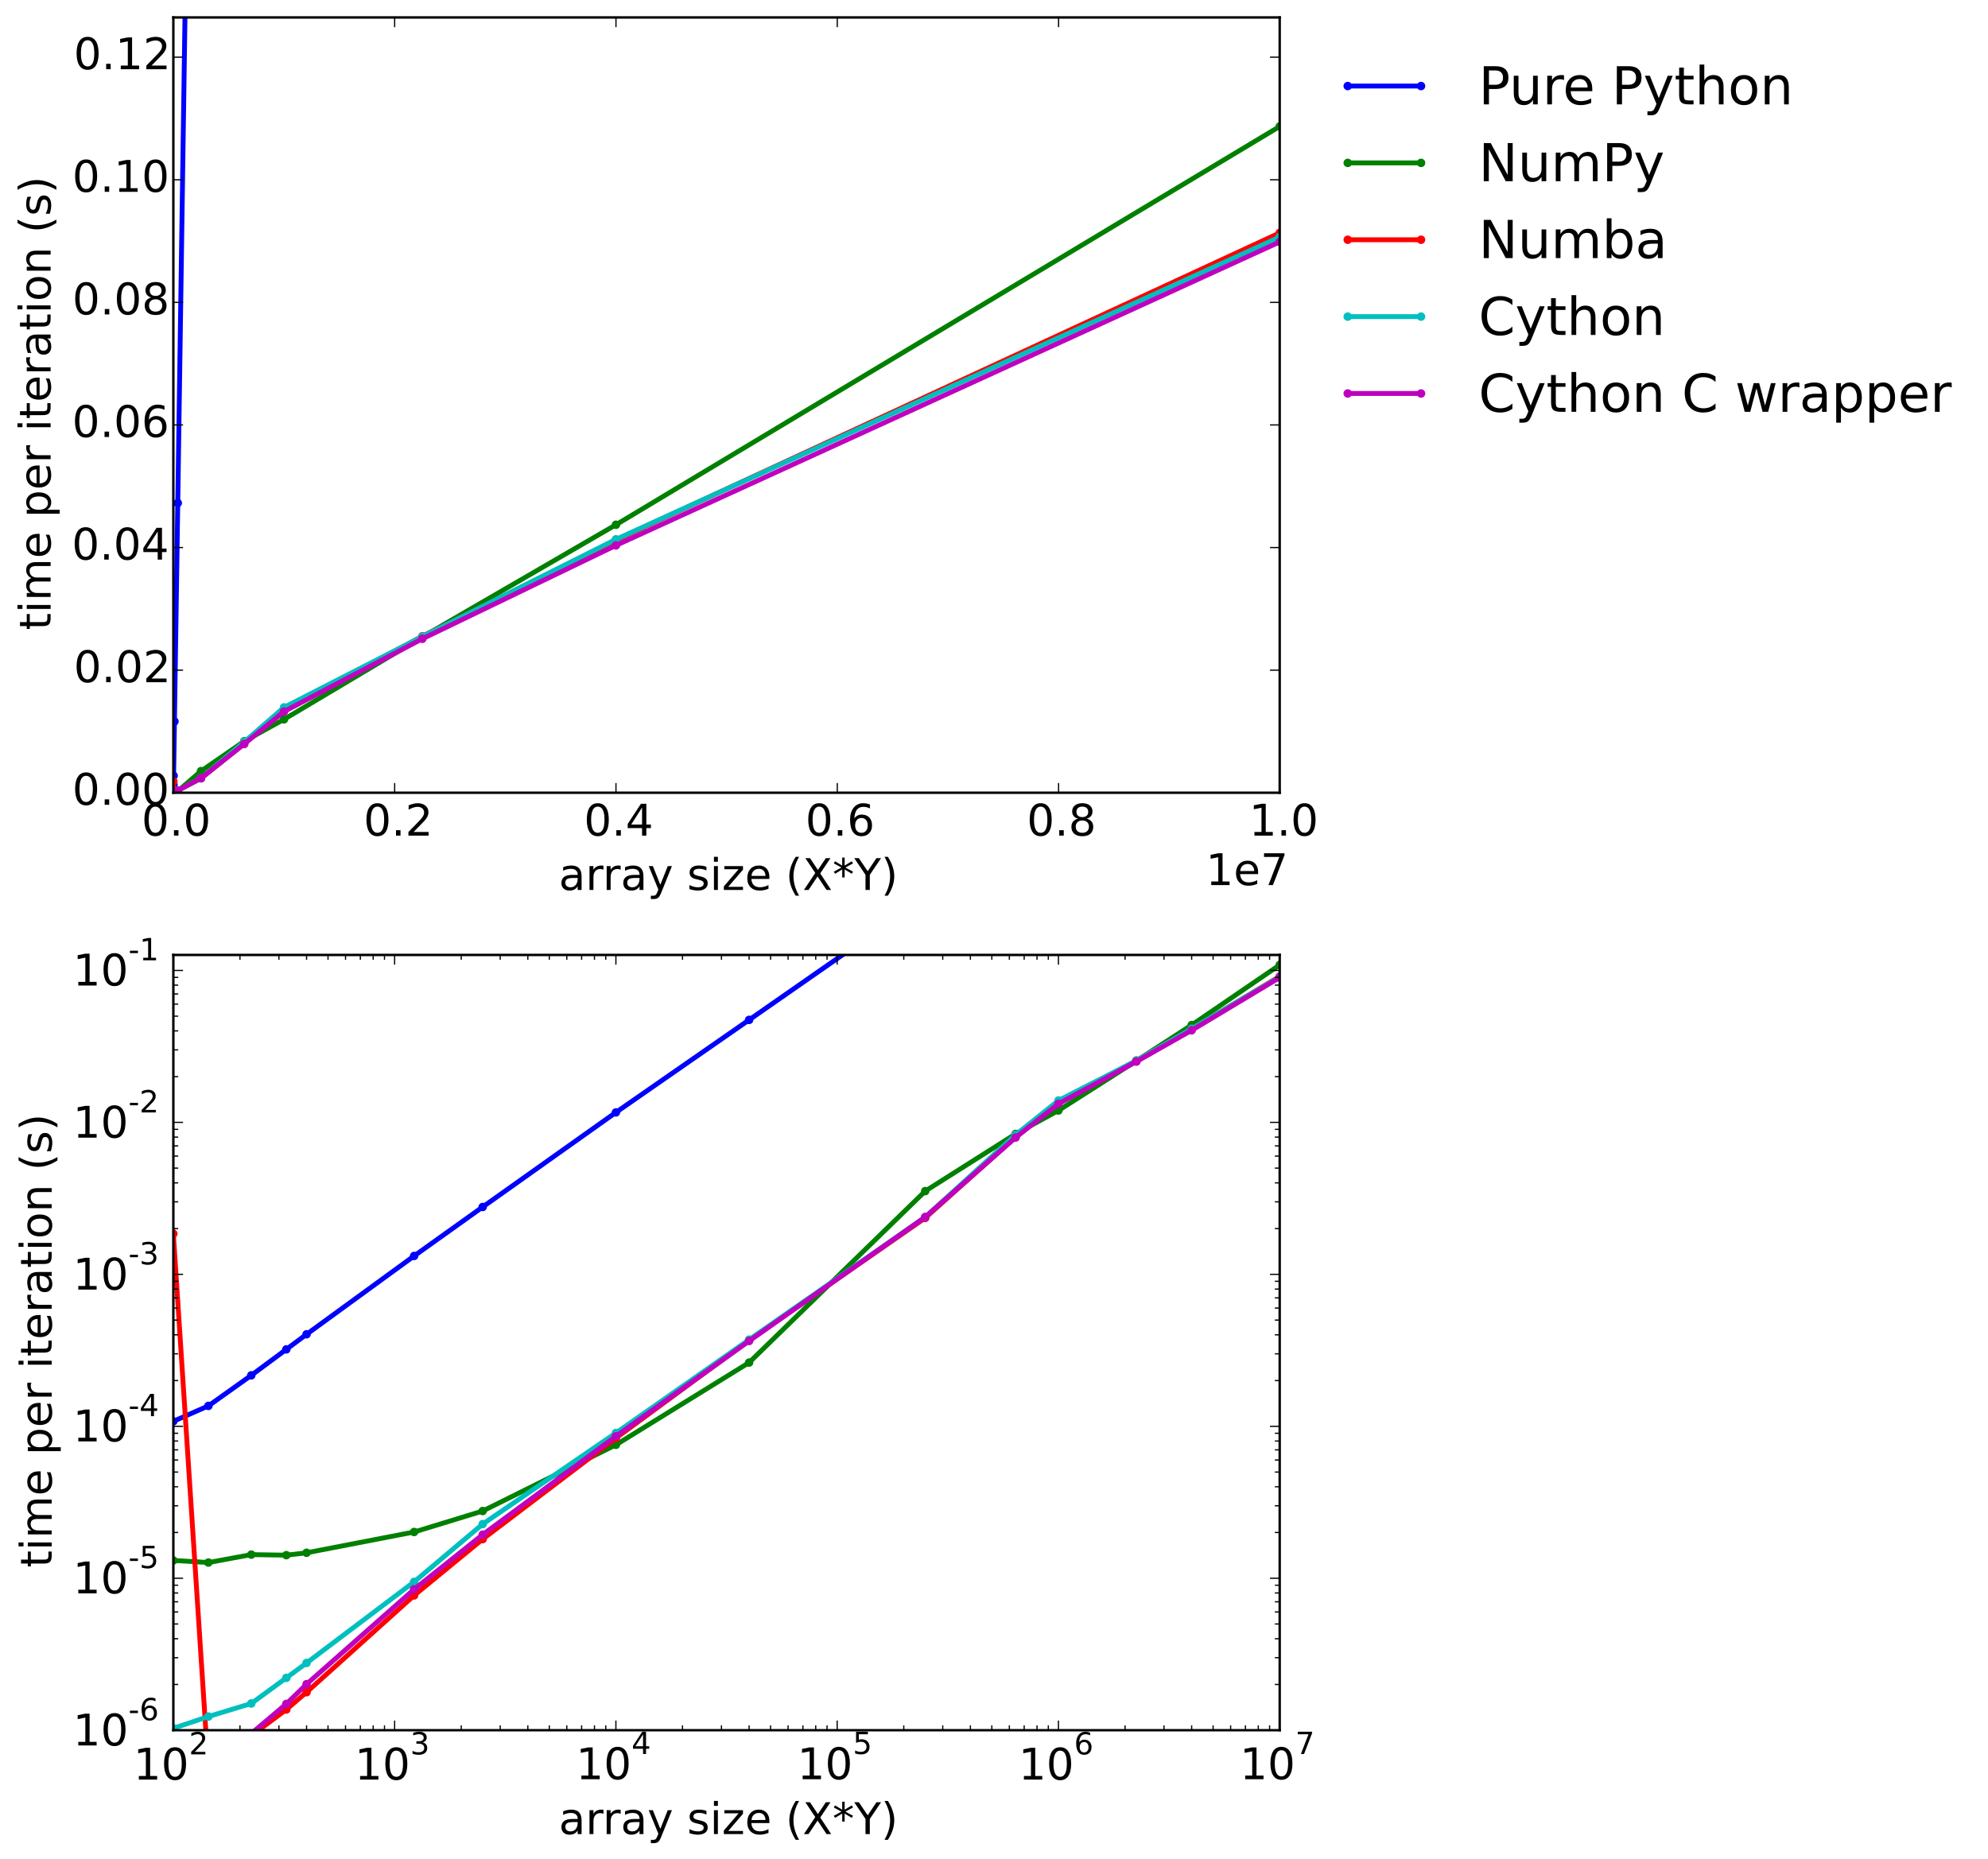 <?xml version="1.0" encoding="utf-8" standalone="no"?>
<!DOCTYPE svg PUBLIC "-//W3C//DTD SVG 1.1//EN"
  "http://www.w3.org/Graphics/SVG/1.1/DTD/svg11.dtd">
<!-- Created with matplotlib (http://matplotlib.org/) -->
<svg height="767pt" version="1.1" viewBox="0 0 820 767" width="820pt" xmlns="http://www.w3.org/2000/svg" xmlns:xlink="http://www.w3.org/1999/xlink">
 <defs>
  <style type="text/css">
*{stroke-linecap:butt;stroke-linejoin:round;}
  </style>
 </defs>
 <g id="figure_1">
  <g id="patch_1">
   <path d="
M0 767.52
L820.865 767.52
L820.865 0
L0 0
L0 767.52" style="fill:none;"/>
  </g>
  <g id="axes_1">
   <g id="patch_2">
    <path d="
M71.502 327.019
L527.843 327.019
L527.843 7.2
L71.502 7.2
L71.502 327.019" style="fill:none;"/>
   </g>
   <g id="line2d_1">
    <path clip-path="url(#p345923866f)" d="
M71.507 326.746
L71.509 326.675
L71.513 326.472
L71.517 326.208
L71.52 326
L71.558 323.678
L71.616 320.001
L71.959 297.606
L73.328 207.5
L76.419 -1" style="fill:none;stroke:#0000ff;stroke-linecap:square;stroke-width:2.0;"/>
    <defs>
     <path d="
M0 1.5
C0.398 1.5 0.779 1.342 1.061 1.061
C1.342 0.779 1.5 0.398 1.5 0
C1.5 -0.398 1.342 -0.779 1.061 -1.061
C0.779 -1.342 0.398 -1.5 0 -1.5
C-0.398 -1.5 -0.779 -1.342 -1.061 -1.061
C-1.342 -0.779 -1.5 -0.398 -1.5 0
C-1.5 0.398 -1.342 0.779 -1.061 1.061
C-0.779 1.342 -0.398 1.5 0 1.5
z
" id="m76a7ce5b4a" style="stroke:#0000ff;stroke-width:0.5;"/>
    </defs>
    <g clip-path="url(#p345923866f)">
     <use style="fill:#0000ff;stroke:#0000ff;stroke-width:0.5;" x="71.507" xlink:href="#m76a7ce5b4a" y="326.746"/>
     <use style="fill:#0000ff;stroke:#0000ff;stroke-width:0.5;" x="71.509" xlink:href="#m76a7ce5b4a" y="326.675"/>
     <use style="fill:#0000ff;stroke:#0000ff;stroke-width:0.5;" x="71.512" xlink:href="#m76a7ce5b4a" y="326.472"/>
     <use style="fill:#0000ff;stroke:#0000ff;stroke-width:0.5;" x="71.517" xlink:href="#m76a7ce5b4a" y="326.208"/>
     <use style="fill:#0000ff;stroke:#0000ff;stroke-width:0.5;" x="71.52" xlink:href="#m76a7ce5b4a" y="326"/>
     <use style="fill:#0000ff;stroke:#0000ff;stroke-width:0.5;" x="71.558" xlink:href="#m76a7ce5b4a" y="323.678"/>
     <use style="fill:#0000ff;stroke:#0000ff;stroke-width:0.5;" x="71.616" xlink:href="#m76a7ce5b4a" y="320.001"/>
     <use style="fill:#0000ff;stroke:#0000ff;stroke-width:0.5;" x="71.959" xlink:href="#m76a7ce5b4a" y="297.606"/>
     <use style="fill:#0000ff;stroke:#0000ff;stroke-width:0.5;" x="73.328" xlink:href="#m76a7ce5b4a" y="207.5"/>
     <use style="fill:#0000ff;stroke:#0000ff;stroke-width:0.5;" x="76.419" xlink:href="#m76a7ce5b4a" y="-1.0"/>
    </g>
   </g>
   <g id="line2d_2">
    <path clip-path="url(#p345923866f)" d="
M71.507 326.986
L71.509 326.987
L71.513 326.983
L71.517 326.983
L71.52 326.982
L71.558 326.968
L71.616 326.949
L71.959 326.828
L73.328 326.355
L82.913 318.094
L100.713 305.801
L117.144 296.737
L174.197 262.765
L254.071 216.467
L527.843 52.158" style="fill:none;stroke:#008000;stroke-linecap:square;stroke-width:2.0;"/>
    <defs>
     <path d="
M0 1.5
C0.398 1.5 0.779 1.342 1.061 1.061
C1.342 0.779 1.5 0.398 1.5 0
C1.5 -0.398 1.342 -0.779 1.061 -1.061
C0.779 -1.342 0.398 -1.5 0 -1.5
C-0.398 -1.5 -0.779 -1.342 -1.061 -1.061
C-1.342 -0.779 -1.5 -0.398 -1.5 0
C-1.5 0.398 -1.342 0.779 -1.061 1.061
C-0.779 1.342 -0.398 1.5 0 1.5
z
" id="mb0b177905e" style="stroke:#008000;stroke-width:0.5;"/>
    </defs>
    <g clip-path="url(#p345923866f)">
     <use style="fill:#008000;stroke:#008000;stroke-width:0.5;" x="71.507" xlink:href="#mb0b177905e" y="326.986"/>
     <use style="fill:#008000;stroke:#008000;stroke-width:0.5;" x="71.509" xlink:href="#mb0b177905e" y="326.987"/>
     <use style="fill:#008000;stroke:#008000;stroke-width:0.5;" x="71.512" xlink:href="#mb0b177905e" y="326.983"/>
     <use style="fill:#008000;stroke:#008000;stroke-width:0.5;" x="71.517" xlink:href="#mb0b177905e" y="326.983"/>
     <use style="fill:#008000;stroke:#008000;stroke-width:0.5;" x="71.52" xlink:href="#mb0b177905e" y="326.982"/>
     <use style="fill:#008000;stroke:#008000;stroke-width:0.5;" x="71.558" xlink:href="#mb0b177905e" y="326.968"/>
     <use style="fill:#008000;stroke:#008000;stroke-width:0.5;" x="71.616" xlink:href="#mb0b177905e" y="326.949"/>
     <use style="fill:#008000;stroke:#008000;stroke-width:0.5;" x="71.959" xlink:href="#mb0b177905e" y="326.828"/>
     <use style="fill:#008000;stroke:#008000;stroke-width:0.5;" x="73.328" xlink:href="#mb0b177905e" y="326.355"/>
     <use style="fill:#008000;stroke:#008000;stroke-width:0.5;" x="82.913" xlink:href="#mb0b177905e" y="318.094"/>
     <use style="fill:#008000;stroke:#008000;stroke-width:0.5;" x="100.713" xlink:href="#mb0b177905e" y="305.801"/>
     <use style="fill:#008000;stroke:#008000;stroke-width:0.5;" x="117.144" xlink:href="#mb0b177905e" y="296.737"/>
     <use style="fill:#008000;stroke:#008000;stroke-width:0.5;" x="174.197" xlink:href="#mb0b177905e" y="262.765"/>
     <use style="fill:#008000;stroke:#008000;stroke-width:0.5;" x="254.071" xlink:href="#mb0b177905e" y="216.467"/>
     <use style="fill:#008000;stroke:#008000;stroke-width:0.5;" x="527.843" xlink:href="#mb0b177905e" y="52.158"/>
    </g>
   </g>
   <g id="line2d_3">
    <path clip-path="url(#p345923866f)" d="
M71.507 322.337
L71.509 327.018
L71.513 327.017
L71.517 327.016
L71.52 327.015
L71.558 327
L71.616 326.973
L71.959 326.808
L73.328 326.087
L82.913 321.077
L100.713 306.778
L117.144 293.038
L174.197 262.463
L254.071 222.799
L527.843 96.07" style="fill:none;stroke:#ff0000;stroke-linecap:square;stroke-width:2.0;"/>
    <defs>
     <path d="
M0 1.5
C0.398 1.5 0.779 1.342 1.061 1.061
C1.342 0.779 1.5 0.398 1.5 0
C1.5 -0.398 1.342 -0.779 1.061 -1.061
C0.779 -1.342 0.398 -1.5 0 -1.5
C-0.398 -1.5 -0.779 -1.342 -1.061 -1.061
C-1.342 -0.779 -1.5 -0.398 -1.5 0
C-1.5 0.398 -1.342 0.779 -1.061 1.061
C-0.779 1.342 -0.398 1.5 0 1.5
z
" id="ma07bdd5909" style="stroke:#ff0000;stroke-width:0.5;"/>
    </defs>
    <g clip-path="url(#p345923866f)">
     <use style="fill:#ff0000;stroke:#ff0000;stroke-width:0.5;" x="71.507" xlink:href="#ma07bdd5909" y="322.337"/>
     <use style="fill:#ff0000;stroke:#ff0000;stroke-width:0.5;" x="71.509" xlink:href="#ma07bdd5909" y="327.018"/>
     <use style="fill:#ff0000;stroke:#ff0000;stroke-width:0.5;" x="71.512" xlink:href="#ma07bdd5909" y="327.017"/>
     <use style="fill:#ff0000;stroke:#ff0000;stroke-width:0.5;" x="71.517" xlink:href="#ma07bdd5909" y="327.016"/>
     <use style="fill:#ff0000;stroke:#ff0000;stroke-width:0.5;" x="71.52" xlink:href="#ma07bdd5909" y="327.015"/>
     <use style="fill:#ff0000;stroke:#ff0000;stroke-width:0.5;" x="71.558" xlink:href="#ma07bdd5909" y="327"/>
     <use style="fill:#ff0000;stroke:#ff0000;stroke-width:0.5;" x="71.616" xlink:href="#ma07bdd5909" y="326.973"/>
     <use style="fill:#ff0000;stroke:#ff0000;stroke-width:0.5;" x="71.959" xlink:href="#ma07bdd5909" y="326.808"/>
     <use style="fill:#ff0000;stroke:#ff0000;stroke-width:0.5;" x="73.328" xlink:href="#ma07bdd5909" y="326.087"/>
     <use style="fill:#ff0000;stroke:#ff0000;stroke-width:0.5;" x="82.913" xlink:href="#ma07bdd5909" y="321.077"/>
     <use style="fill:#ff0000;stroke:#ff0000;stroke-width:0.5;" x="100.713" xlink:href="#ma07bdd5909" y="306.778"/>
     <use style="fill:#ff0000;stroke:#ff0000;stroke-width:0.5;" x="117.144" xlink:href="#ma07bdd5909" y="293.038"/>
     <use style="fill:#ff0000;stroke:#ff0000;stroke-width:0.5;" x="174.197" xlink:href="#ma07bdd5909" y="262.463"/>
     <use style="fill:#ff0000;stroke:#ff0000;stroke-width:0.5;" x="254.071" xlink:href="#ma07bdd5909" y="222.799"/>
     <use style="fill:#ff0000;stroke:#ff0000;stroke-width:0.5;" x="527.843" xlink:href="#ma07bdd5909" y="96.069"/>
    </g>
   </g>
   <g id="line2d_4">
    <path clip-path="url(#p345923866f)" d="
M71.507 327.017
L71.509 327.016
L71.513 327.015
L71.517 327.014
L71.52 327.012
L71.558 326.995
L71.616 326.962
L71.959 326.791
L73.328 326.079
L82.913 320.996
L100.713 306.087
L117.144 291.801
L174.197 262.588
L254.071 222.484
L527.843 97.775" style="fill:none;stroke:#00bfbf;stroke-linecap:square;stroke-width:2.0;"/>
    <defs>
     <path d="
M0 1.5
C0.398 1.5 0.779 1.342 1.061 1.061
C1.342 0.779 1.5 0.398 1.5 0
C1.5 -0.398 1.342 -0.779 1.061 -1.061
C0.779 -1.342 0.398 -1.5 0 -1.5
C-0.398 -1.5 -0.779 -1.342 -1.061 -1.061
C-1.342 -0.779 -1.5 -0.398 -1.5 0
C-1.5 0.398 -1.342 0.779 -1.061 1.061
C-0.779 1.342 -0.398 1.5 0 1.5
z
" id="m977c291b42" style="stroke:#00bfbf;stroke-width:0.5;"/>
    </defs>
    <g clip-path="url(#p345923866f)">
     <use style="fill:#00bfbf;stroke:#00bfbf;stroke-width:0.5;" x="71.507" xlink:href="#m977c291b42" y="327.017"/>
     <use style="fill:#00bfbf;stroke:#00bfbf;stroke-width:0.5;" x="71.509" xlink:href="#m977c291b42" y="327.016"/>
     <use style="fill:#00bfbf;stroke:#00bfbf;stroke-width:0.5;" x="71.512" xlink:href="#m977c291b42" y="327.015"/>
     <use style="fill:#00bfbf;stroke:#00bfbf;stroke-width:0.5;" x="71.517" xlink:href="#m977c291b42" y="327.014"/>
     <use style="fill:#00bfbf;stroke:#00bfbf;stroke-width:0.5;" x="71.52" xlink:href="#m977c291b42" y="327.012"/>
     <use style="fill:#00bfbf;stroke:#00bfbf;stroke-width:0.5;" x="71.558" xlink:href="#m977c291b42" y="326.995"/>
     <use style="fill:#00bfbf;stroke:#00bfbf;stroke-width:0.5;" x="71.616" xlink:href="#m977c291b42" y="326.962"/>
     <use style="fill:#00bfbf;stroke:#00bfbf;stroke-width:0.5;" x="71.959" xlink:href="#m977c291b42" y="326.791"/>
     <use style="fill:#00bfbf;stroke:#00bfbf;stroke-width:0.5;" x="73.328" xlink:href="#m977c291b42" y="326.079"/>
     <use style="fill:#00bfbf;stroke:#00bfbf;stroke-width:0.5;" x="82.913" xlink:href="#m977c291b42" y="320.996"/>
     <use style="fill:#00bfbf;stroke:#00bfbf;stroke-width:0.5;" x="100.713" xlink:href="#m977c291b42" y="306.087"/>
     <use style="fill:#00bfbf;stroke:#00bfbf;stroke-width:0.5;" x="117.144" xlink:href="#m977c291b42" y="291.801"/>
     <use style="fill:#00bfbf;stroke:#00bfbf;stroke-width:0.5;" x="174.197" xlink:href="#m977c291b42" y="262.588"/>
     <use style="fill:#00bfbf;stroke:#00bfbf;stroke-width:0.5;" x="254.071" xlink:href="#m977c291b42" y="222.484"/>
     <use style="fill:#00bfbf;stroke:#00bfbf;stroke-width:0.5;" x="527.843" xlink:href="#m977c291b42" y="97.775"/>
    </g>
   </g>
   <g id="line2d_5">
    <path clip-path="url(#p345923866f)" d="
M71.507 327.018
L71.509 327.017
L71.513 327.017
L71.517 327.015
L71.52 327.014
L71.558 326.998
L71.616 326.97
L71.959 326.802
L73.328 326.098
L82.913 320.992
L100.713 306.927
L117.144 293.529
L174.197 263.519
L254.071 224.98
L527.843 99.799" style="fill:none;stroke:#bf00bf;stroke-linecap:square;stroke-width:2.0;"/>
    <defs>
     <path d="
M0 1.5
C0.398 1.5 0.779 1.342 1.061 1.061
C1.342 0.779 1.5 0.398 1.5 0
C1.5 -0.398 1.342 -0.779 1.061 -1.061
C0.779 -1.342 0.398 -1.5 0 -1.5
C-0.398 -1.5 -0.779 -1.342 -1.061 -1.061
C-1.342 -0.779 -1.5 -0.398 -1.5 0
C-1.5 0.398 -1.342 0.779 -1.061 1.061
C-0.779 1.342 -0.398 1.5 0 1.5
z
" id="m56b4842580" style="stroke:#bf00bf;stroke-width:0.5;"/>
    </defs>
    <g clip-path="url(#p345923866f)">
     <use style="fill:#bf00bf;stroke:#bf00bf;stroke-width:0.5;" x="71.507" xlink:href="#m56b4842580" y="327.018"/>
     <use style="fill:#bf00bf;stroke:#bf00bf;stroke-width:0.5;" x="71.509" xlink:href="#m56b4842580" y="327.017"/>
     <use style="fill:#bf00bf;stroke:#bf00bf;stroke-width:0.5;" x="71.512" xlink:href="#m56b4842580" y="327.017"/>
     <use style="fill:#bf00bf;stroke:#bf00bf;stroke-width:0.5;" x="71.517" xlink:href="#m56b4842580" y="327.015"/>
     <use style="fill:#bf00bf;stroke:#bf00bf;stroke-width:0.5;" x="71.52" xlink:href="#m56b4842580" y="327.014"/>
     <use style="fill:#bf00bf;stroke:#bf00bf;stroke-width:0.5;" x="71.558" xlink:href="#m56b4842580" y="326.998"/>
     <use style="fill:#bf00bf;stroke:#bf00bf;stroke-width:0.5;" x="71.616" xlink:href="#m56b4842580" y="326.97"/>
     <use style="fill:#bf00bf;stroke:#bf00bf;stroke-width:0.5;" x="71.959" xlink:href="#m56b4842580" y="326.802"/>
     <use style="fill:#bf00bf;stroke:#bf00bf;stroke-width:0.5;" x="73.328" xlink:href="#m56b4842580" y="326.098"/>
     <use style="fill:#bf00bf;stroke:#bf00bf;stroke-width:0.5;" x="82.913" xlink:href="#m56b4842580" y="320.992"/>
     <use style="fill:#bf00bf;stroke:#bf00bf;stroke-width:0.5;" x="100.713" xlink:href="#m56b4842580" y="306.927"/>
     <use style="fill:#bf00bf;stroke:#bf00bf;stroke-width:0.5;" x="117.144" xlink:href="#m56b4842580" y="293.529"/>
     <use style="fill:#bf00bf;stroke:#bf00bf;stroke-width:0.5;" x="174.197" xlink:href="#m56b4842580" y="263.519"/>
     <use style="fill:#bf00bf;stroke:#bf00bf;stroke-width:0.5;" x="254.071" xlink:href="#m56b4842580" y="224.98"/>
     <use style="fill:#bf00bf;stroke:#bf00bf;stroke-width:0.5;" x="527.843" xlink:href="#m56b4842580" y="99.799"/>
    </g>
   </g>
   <g id="patch_3">
    <path d="
M71.502 7.2
L527.843 7.2" style="fill:none;stroke:#000000;stroke-linecap:square;stroke-linejoin:miter;"/>
   </g>
   <g id="patch_4">
    <path d="
M527.843 327.019
L527.843 7.2" style="fill:none;stroke:#000000;stroke-linecap:square;stroke-linejoin:miter;"/>
   </g>
   <g id="patch_5">
    <path d="
M71.502 327.019
L527.843 327.019" style="fill:none;stroke:#000000;stroke-linecap:square;stroke-linejoin:miter;"/>
   </g>
   <g id="patch_6">
    <path d="
M71.502 327.019
L71.502 7.2" style="fill:none;stroke:#000000;stroke-linecap:square;stroke-linejoin:miter;"/>
   </g>
   <g id="matplotlib.axis_1">
    <g id="xtick_1">
     <g id="line2d_6">
      <defs>
       <path d="
M0 0
L0 -4" id="m93b0483c22" style="stroke:#000000;stroke-width:0.5;"/>
      </defs>
      <g>
       <use style="stroke:#000000;stroke-width:0.5;" x="71.502" xlink:href="#m93b0483c22" y="327.019"/>
      </g>
     </g>
     <g id="line2d_7">
      <defs>
       <path d="
M0 0
L0 4" id="m741efc42ff" style="stroke:#000000;stroke-width:0.5;"/>
      </defs>
      <g>
       <use style="stroke:#000000;stroke-width:0.5;" x="71.502" xlink:href="#m741efc42ff" y="7.2"/>
      </g>
     </g>
     <g id="text_1">
      <!-- 0.0 -->
      <defs>
       <path d="
M31.781 66.406
Q24.172 66.406 20.328 58.906
Q16.5 51.422 16.5 36.375
Q16.5 21.391 20.328 13.891
Q24.172 6.391 31.781 6.391
Q39.453 6.391 43.281 13.891
Q47.125 21.391 47.125 36.375
Q47.125 51.422 43.281 58.906
Q39.453 66.406 31.781 66.406
M31.781 74.219
Q44.047 74.219 50.516 64.516
Q56.984 54.828 56.984 36.375
Q56.984 17.969 50.516 8.266
Q44.047 -1.422 31.781 -1.422
Q19.531 -1.422 13.062 8.266
Q6.594 17.969 6.594 36.375
Q6.594 54.828 13.062 64.516
Q19.531 74.219 31.781 74.219" id="DejaVuSans-30"/>
       <path d="
M10.688 12.406
L21 12.406
L21 0
L10.688 0
z
" id="DejaVuSans-2e"/>
      </defs>
      <g transform="translate(58.38 344.696)scale(0.18 -0.18)">
       <use xlink:href="#DejaVuSans-30"/>
       <use x="63.623" xlink:href="#DejaVuSans-2e"/>
       <use x="95.41" xlink:href="#DejaVuSans-30"/>
      </g>
     </g>
    </g>
    <g id="xtick_2">
     <g id="line2d_8">
      <g>
       <use style="stroke:#000000;stroke-width:0.5;" x="162.786" xlink:href="#m93b0483c22" y="327.019"/>
      </g>
     </g>
     <g id="line2d_9">
      <g>
       <use style="stroke:#000000;stroke-width:0.5;" x="162.786" xlink:href="#m741efc42ff" y="7.2"/>
      </g>
     </g>
     <g id="text_2">
      <!-- 0.2 -->
      <defs>
       <path d="
M19.188 8.297
L53.609 8.297
L53.609 0
L7.328 0
L7.328 8.297
Q12.938 14.109 22.625 23.891
Q32.328 33.688 34.812 36.531
Q39.547 41.844 41.422 45.531
Q43.312 49.219 43.312 52.781
Q43.312 58.594 39.234 62.25
Q35.156 65.922 28.609 65.922
Q23.969 65.922 18.812 64.312
Q13.672 62.703 7.812 59.422
L7.812 69.391
Q13.766 71.781 18.938 73
Q24.125 74.219 28.422 74.219
Q39.75 74.219 46.484 68.547
Q53.219 62.891 53.219 53.422
Q53.219 48.922 51.531 44.891
Q49.859 40.875 45.406 35.406
Q44.188 33.984 37.641 27.219
Q31.109 20.453 19.188 8.297" id="DejaVuSans-32"/>
      </defs>
      <g transform="translate(149.968 344.696)scale(0.18 -0.18)">
       <use xlink:href="#DejaVuSans-30"/>
       <use x="63.623" xlink:href="#DejaVuSans-2e"/>
       <use x="95.41" xlink:href="#DejaVuSans-32"/>
      </g>
     </g>
    </g>
    <g id="xtick_3">
     <g id="line2d_10">
      <g>
       <use style="stroke:#000000;stroke-width:0.5;" x="254.071" xlink:href="#m93b0483c22" y="327.019"/>
      </g>
     </g>
     <g id="line2d_11">
      <g>
       <use style="stroke:#000000;stroke-width:0.5;" x="254.071" xlink:href="#m741efc42ff" y="7.2"/>
      </g>
     </g>
     <g id="text_3">
      <!-- 0.4 -->
      <defs>
       <path d="
M37.797 64.312
L12.891 25.391
L37.797 25.391
z

M35.203 72.906
L47.609 72.906
L47.609 25.391
L58.016 25.391
L58.016 17.188
L47.609 17.188
L47.609 0
L37.797 0
L37.797 17.188
L4.891 17.188
L4.891 26.703
z
" id="DejaVuSans-34"/>
      </defs>
      <g transform="translate(240.856 344.696)scale(0.18 -0.18)">
       <use xlink:href="#DejaVuSans-30"/>
       <use x="63.623" xlink:href="#DejaVuSans-2e"/>
       <use x="95.41" xlink:href="#DejaVuSans-34"/>
      </g>
     </g>
    </g>
    <g id="xtick_4">
     <g id="line2d_12">
      <g>
       <use style="stroke:#000000;stroke-width:0.5;" x="345.355" xlink:href="#m93b0483c22" y="327.019"/>
      </g>
     </g>
     <g id="line2d_13">
      <g>
       <use style="stroke:#000000;stroke-width:0.5;" x="345.355" xlink:href="#m741efc42ff" y="7.2"/>
      </g>
     </g>
     <g id="text_4">
      <!-- 0.6 -->
      <defs>
       <path d="
M33.016 40.375
Q26.375 40.375 22.484 35.828
Q18.609 31.297 18.609 23.391
Q18.609 15.531 22.484 10.953
Q26.375 6.391 33.016 6.391
Q39.656 6.391 43.531 10.953
Q47.406 15.531 47.406 23.391
Q47.406 31.297 43.531 35.828
Q39.656 40.375 33.016 40.375
M52.594 71.297
L52.594 62.312
Q48.875 64.062 45.094 64.984
Q41.312 65.922 37.594 65.922
Q27.828 65.922 22.672 59.328
Q17.531 52.734 16.797 39.406
Q19.672 43.656 24.016 45.922
Q28.375 48.188 33.594 48.188
Q44.578 48.188 50.953 41.516
Q57.328 34.859 57.328 23.391
Q57.328 12.156 50.688 5.359
Q44.047 -1.422 33.016 -1.422
Q20.359 -1.422 13.672 8.266
Q6.984 17.969 6.984 36.375
Q6.984 53.656 15.188 63.938
Q23.391 74.219 37.203 74.219
Q40.922 74.219 44.703 73.484
Q48.484 72.75 52.594 71.297" id="DejaVuSans-36"/>
      </defs>
      <g transform="translate(332.202 344.696)scale(0.18 -0.18)">
       <use xlink:href="#DejaVuSans-30"/>
       <use x="63.623" xlink:href="#DejaVuSans-2e"/>
       <use x="95.41" xlink:href="#DejaVuSans-36"/>
      </g>
     </g>
    </g>
    <g id="xtick_5">
     <g id="line2d_14">
      <g>
       <use style="stroke:#000000;stroke-width:0.5;" x="436.639" xlink:href="#m93b0483c22" y="327.019"/>
      </g>
     </g>
     <g id="line2d_15">
      <g>
       <use style="stroke:#000000;stroke-width:0.5;" x="436.639" xlink:href="#m741efc42ff" y="7.2"/>
      </g>
     </g>
     <g id="text_5">
      <!-- 0.8 -->
      <defs>
       <path d="
M31.781 34.625
Q24.75 34.625 20.719 30.859
Q16.703 27.094 16.703 20.516
Q16.703 13.922 20.719 10.156
Q24.75 6.391 31.781 6.391
Q38.812 6.391 42.859 10.172
Q46.922 13.969 46.922 20.516
Q46.922 27.094 42.891 30.859
Q38.875 34.625 31.781 34.625
M21.922 38.812
Q15.578 40.375 12.031 44.719
Q8.5 49.078 8.5 55.328
Q8.5 64.062 14.719 69.141
Q20.953 74.219 31.781 74.219
Q42.672 74.219 48.875 69.141
Q55.078 64.062 55.078 55.328
Q55.078 49.078 51.531 44.719
Q48 40.375 41.703 38.812
Q48.828 37.156 52.797 32.312
Q56.781 27.484 56.781 20.516
Q56.781 9.906 50.312 4.234
Q43.844 -1.422 31.781 -1.422
Q19.734 -1.422 13.25 4.234
Q6.781 9.906 6.781 20.516
Q6.781 27.484 10.781 32.312
Q14.797 37.156 21.922 38.812
M18.312 54.391
Q18.312 48.734 21.844 45.562
Q25.391 42.391 31.781 42.391
Q38.141 42.391 41.719 45.562
Q45.312 48.734 45.312 54.391
Q45.312 60.062 41.719 63.234
Q38.141 66.406 31.781 66.406
Q25.391 66.406 21.844 63.234
Q18.312 60.062 18.312 54.391" id="DejaVuSans-38"/>
      </defs>
      <g transform="translate(423.536 344.696)scale(0.18 -0.18)">
       <use xlink:href="#DejaVuSans-30"/>
       <use x="63.623" xlink:href="#DejaVuSans-2e"/>
       <use x="95.41" xlink:href="#DejaVuSans-38"/>
      </g>
     </g>
    </g>
    <g id="xtick_6">
     <g id="text_6">
      <!-- 1.0 -->
      <defs>
       <path d="
M12.406 8.297
L28.516 8.297
L28.516 63.922
L10.984 60.406
L10.984 69.391
L28.422 72.906
L38.281 72.906
L38.281 8.297
L54.391 8.297
L54.391 0
L12.406 0
z
" id="DejaVuSans-31"/>
      </defs>
      <g transform="translate(515.197 344.696)scale(0.18 -0.18)">
       <use xlink:href="#DejaVuSans-31"/>
       <use x="63.623" xlink:href="#DejaVuSans-2e"/>
       <use x="95.41" xlink:href="#DejaVuSans-30"/>
      </g>
     </g>
    </g>
    <g id="text_7">
     <!-- array size (X*Y) -->
     <defs>
      <path d="
M56.203 29.594
L56.203 25.203
L14.891 25.203
Q15.484 15.922 20.484 11.062
Q25.484 6.203 34.422 6.203
Q39.594 6.203 44.453 7.469
Q49.312 8.734 54.109 11.281
L54.109 2.781
Q49.266 0.734 44.188 -0.344
Q39.109 -1.422 33.891 -1.422
Q20.797 -1.422 13.156 6.188
Q5.516 13.812 5.516 26.812
Q5.516 40.234 12.766 48.109
Q20.016 56 32.328 56
Q43.359 56 49.781 48.891
Q56.203 41.797 56.203 29.594
M47.219 32.234
Q47.125 39.594 43.094 43.984
Q39.062 48.391 32.422 48.391
Q24.906 48.391 20.391 44.141
Q15.875 39.891 15.188 32.172
z
" id="DejaVuSans-65"/>
      <path d="
M5.516 54.688
L48.188 54.688
L48.188 46.484
L14.406 7.172
L48.188 7.172
L48.188 0
L4.297 0
L4.297 8.203
L38.094 47.516
L5.516 47.516
z
" id="DejaVuSans-7a"/>
      <path d="
M-0.203 72.906
L10.406 72.906
L30.609 42.922
L50.688 72.906
L61.281 72.906
L35.5 34.719
L35.5 0
L25.594 0
L25.594 34.719
z
" id="DejaVuSans-59"/>
      <path d="
M47.016 60.891
L29.5 51.422
L47.016 41.891
L44.188 37.109
L27.781 47.016
L27.781 28.609
L22.219 28.609
L22.219 47.016
L5.812 37.109
L2.984 41.891
L20.516 51.422
L2.984 60.891
L5.812 65.719
L22.219 55.812
L22.219 74.219
L27.781 74.219
L27.781 55.812
L44.188 65.719
z
" id="DejaVuSans-2a"/>
      <path id="DejaVuSans-20"/>
      <path d="
M6.297 72.906
L16.891 72.906
L35.016 45.797
L53.219 72.906
L63.812 72.906
L40.375 37.891
L65.375 0
L54.781 0
L34.281 31
L13.625 0
L2.984 0
L29 38.922
z
" id="DejaVuSans-58"/>
      <path d="
M32.172 -5.078
Q28.375 -14.844 24.75 -17.812
Q21.141 -20.797 15.094 -20.797
L7.906 -20.797
L7.906 -13.281
L13.188 -13.281
Q16.891 -13.281 18.938 -11.516
Q21 -9.766 23.484 -3.219
L25.094 0.875
L2.984 54.688
L12.5 54.688
L29.594 11.922
L46.688 54.688
L56.203 54.688
z
" id="DejaVuSans-79"/>
      <path d="
M9.422 54.688
L18.406 54.688
L18.406 0
L9.422 0
z

M9.422 75.984
L18.406 75.984
L18.406 64.594
L9.422 64.594
z
" id="DejaVuSans-69"/>
      <path d="
M31 75.875
Q24.469 64.656 21.281 53.656
Q18.109 42.672 18.109 31.391
Q18.109 20.125 21.312 9.062
Q24.516 -2 31 -13.188
L23.188 -13.188
Q15.875 -1.703 12.234 9.375
Q8.594 20.453 8.594 31.391
Q8.594 42.281 12.203 53.312
Q15.828 64.359 23.188 75.875
z
" id="DejaVuSans-28"/>
      <path d="
M34.281 27.484
Q23.391 27.484 19.188 25
Q14.984 22.516 14.984 16.5
Q14.984 11.719 18.141 8.906
Q21.297 6.109 26.703 6.109
Q34.188 6.109 38.703 11.406
Q43.219 16.703 43.219 25.484
L43.219 27.484
z

M52.203 31.203
L52.203 0
L43.219 0
L43.219 8.297
Q40.141 3.328 35.547 0.953
Q30.953 -1.422 24.312 -1.422
Q15.922 -1.422 10.953 3.297
Q6 8.016 6 15.922
Q6 25.141 12.172 29.828
Q18.359 34.516 30.609 34.516
L43.219 34.516
L43.219 35.406
Q43.219 41.609 39.141 45
Q35.062 48.391 27.688 48.391
Q23 48.391 18.547 47.266
Q14.109 46.141 10.016 43.891
L10.016 52.203
Q14.938 54.109 19.578 55.047
Q24.219 56 28.609 56
Q40.484 56 46.344 49.844
Q52.203 43.703 52.203 31.203" id="DejaVuSans-61"/>
      <path d="
M8.016 75.875
L15.828 75.875
Q23.141 64.359 26.781 53.312
Q30.422 42.281 30.422 31.391
Q30.422 20.453 26.781 9.375
Q23.141 -1.703 15.828 -13.188
L8.016 -13.188
Q14.5 -2 17.703 9.062
Q20.906 20.125 20.906 31.391
Q20.906 42.672 17.703 53.656
Q14.5 64.656 8.016 75.875" id="DejaVuSans-29"/>
      <path d="
M44.281 53.078
L44.281 44.578
Q40.484 46.531 36.375 47.5
Q32.281 48.484 27.875 48.484
Q21.188 48.484 17.844 46.438
Q14.5 44.391 14.5 40.281
Q14.5 37.156 16.891 35.375
Q19.281 33.594 26.516 31.984
L29.594 31.297
Q39.156 29.25 43.188 25.516
Q47.219 21.781 47.219 15.094
Q47.219 7.469 41.188 3.016
Q35.156 -1.422 24.609 -1.422
Q20.219 -1.422 15.453 -0.562
Q10.688 0.297 5.422 2
L5.422 11.281
Q10.406 8.688 15.234 7.391
Q20.062 6.109 24.812 6.109
Q31.156 6.109 34.562 8.281
Q37.984 10.453 37.984 14.406
Q37.984 18.062 35.516 20.016
Q33.062 21.969 24.703 23.781
L21.578 24.516
Q13.234 26.266 9.516 29.906
Q5.812 33.547 5.812 39.891
Q5.812 47.609 11.281 51.797
Q16.75 56 26.812 56
Q31.781 56 36.172 55.266
Q40.578 54.547 44.281 53.078" id="DejaVuSans-73"/>
      <path d="
M41.109 46.297
Q39.594 47.172 37.812 47.578
Q36.031 48 33.891 48
Q26.266 48 22.188 43.047
Q18.109 38.094 18.109 28.812
L18.109 0
L9.078 0
L9.078 54.688
L18.109 54.688
L18.109 46.188
Q20.953 51.172 25.484 53.578
Q30.031 56 36.531 56
Q37.453 56 38.578 55.875
Q39.703 55.766 41.062 55.516
z
" id="DejaVuSans-72"/>
     </defs>
     <g transform="translate(230.491 367.117)scale(0.18 -0.18)">
      <use xlink:href="#DejaVuSans-61"/>
      <use x="61.279" xlink:href="#DejaVuSans-72"/>
      <use x="100.643" xlink:href="#DejaVuSans-72"/>
      <use x="141.756" xlink:href="#DejaVuSans-61"/>
      <use x="203.035" xlink:href="#DejaVuSans-79"/>
      <use x="262.215" xlink:href="#DejaVuSans-20"/>
      <use x="294.002" xlink:href="#DejaVuSans-73"/>
      <use x="346.102" xlink:href="#DejaVuSans-69"/>
      <use x="373.885" xlink:href="#DejaVuSans-7a"/>
      <use x="426.375" xlink:href="#DejaVuSans-65"/>
      <use x="487.898" xlink:href="#DejaVuSans-20"/>
      <use x="519.686" xlink:href="#DejaVuSans-28"/>
      <use x="558.699" xlink:href="#DejaVuSans-58"/>
      <use x="627.205" xlink:href="#DejaVuSans-2a"/>
      <use x="677.205" xlink:href="#DejaVuSans-59"/>
      <use x="738.289" xlink:href="#DejaVuSans-29"/>
     </g>
    </g>
    <g id="text_8">
     <!-- 1e7 -->
     <defs>
      <path d="
M8.203 72.906
L55.078 72.906
L55.078 68.703
L28.609 0
L18.312 0
L43.219 64.594
L8.203 64.594
z
" id="DejaVuSans-37"/>
     </defs>
     <g transform="translate(497.378 365.117)scale(0.18 -0.18)">
      <use xlink:href="#DejaVuSans-31"/>
      <use x="63.623" xlink:href="#DejaVuSans-65"/>
      <use x="125.146" xlink:href="#DejaVuSans-37"/>
     </g>
    </g>
   </g>
   <g id="matplotlib.axis_2">
    <g id="ytick_1">
     <g id="line2d_16">
      <defs>
       <path d="
M0 0
L4 0" id="m728421d6d4" style="stroke:#000000;stroke-width:0.5;"/>
      </defs>
      <g>
       <use style="stroke:#000000;stroke-width:0.5;" x="71.502" xlink:href="#m728421d6d4" y="327.019"/>
      </g>
     </g>
     <g id="line2d_17">
      <defs>
       <path d="
M0 0
L-4 0" id="mcb0005524f" style="stroke:#000000;stroke-width:0.5;"/>
      </defs>
      <g>
       <use style="stroke:#000000;stroke-width:0.5;" x="527.843" xlink:href="#mcb0005524f" y="327.019"/>
      </g>
     </g>
     <g id="text_9">
      <!-- 0.00 -->
      <g transform="translate(29.806 331.986)scale(0.18 -0.18)">
       <use xlink:href="#DejaVuSans-30"/>
       <use x="63.623" xlink:href="#DejaVuSans-2e"/>
       <use x="95.41" xlink:href="#DejaVuSans-30"/>
       <use x="159.033" xlink:href="#DejaVuSans-30"/>
      </g>
     </g>
    </g>
    <g id="ytick_2">
     <g id="line2d_18">
      <g>
       <use style="stroke:#000000;stroke-width:0.5;" x="71.502" xlink:href="#m728421d6d4" y="276.447"/>
      </g>
     </g>
     <g id="line2d_19">
      <g>
       <use style="stroke:#000000;stroke-width:0.5;" x="527.843" xlink:href="#mcb0005524f" y="276.447"/>
      </g>
     </g>
     <g id="text_10">
      <!-- 0.02 -->
      <g transform="translate(30.414 281.414)scale(0.18 -0.18)">
       <use xlink:href="#DejaVuSans-30"/>
       <use x="63.623" xlink:href="#DejaVuSans-2e"/>
       <use x="95.41" xlink:href="#DejaVuSans-30"/>
       <use x="159.033" xlink:href="#DejaVuSans-32"/>
      </g>
     </g>
    </g>
    <g id="ytick_3">
     <g id="line2d_20">
      <g>
       <use style="stroke:#000000;stroke-width:0.5;" x="71.502" xlink:href="#m728421d6d4" y="225.875"/>
      </g>
     </g>
     <g id="line2d_21">
      <g>
       <use style="stroke:#000000;stroke-width:0.5;" x="527.843" xlink:href="#mcb0005524f" y="225.875"/>
      </g>
     </g>
     <g id="text_11">
      <!-- 0.04 -->
      <g transform="translate(29.621 230.841)scale(0.18 -0.18)">
       <use xlink:href="#DejaVuSans-30"/>
       <use x="63.623" xlink:href="#DejaVuSans-2e"/>
       <use x="95.41" xlink:href="#DejaVuSans-30"/>
       <use x="159.033" xlink:href="#DejaVuSans-34"/>
      </g>
     </g>
    </g>
    <g id="ytick_4">
     <g id="line2d_22">
      <g>
       <use style="stroke:#000000;stroke-width:0.5;" x="71.502" xlink:href="#m728421d6d4" y="175.302"/>
      </g>
     </g>
     <g id="line2d_23">
      <g>
       <use style="stroke:#000000;stroke-width:0.5;" x="527.843" xlink:href="#mcb0005524f" y="175.302"/>
      </g>
     </g>
     <g id="text_12">
      <!-- 0.06 -->
      <g transform="translate(29.744 180.269)scale(0.18 -0.18)">
       <use xlink:href="#DejaVuSans-30"/>
       <use x="63.623" xlink:href="#DejaVuSans-2e"/>
       <use x="95.41" xlink:href="#DejaVuSans-30"/>
       <use x="159.033" xlink:href="#DejaVuSans-36"/>
      </g>
     </g>
    </g>
    <g id="ytick_5">
     <g id="line2d_24">
      <g>
       <use style="stroke:#000000;stroke-width:0.5;" x="71.502" xlink:href="#m728421d6d4" y="124.73"/>
      </g>
     </g>
     <g id="line2d_25">
      <g>
       <use style="stroke:#000000;stroke-width:0.5;" x="527.843" xlink:href="#mcb0005524f" y="124.73"/>
      </g>
     </g>
     <g id="text_13">
      <!-- 0.08 -->
      <g transform="translate(29.843 129.697)scale(0.18 -0.18)">
       <use xlink:href="#DejaVuSans-30"/>
       <use x="63.623" xlink:href="#DejaVuSans-2e"/>
       <use x="95.41" xlink:href="#DejaVuSans-30"/>
       <use x="159.033" xlink:href="#DejaVuSans-38"/>
      </g>
     </g>
    </g>
    <g id="ytick_6">
     <g id="line2d_26">
      <g>
       <use style="stroke:#000000;stroke-width:0.5;" x="71.502" xlink:href="#m728421d6d4" y="74.158"/>
      </g>
     </g>
     <g id="line2d_27">
      <g>
       <use style="stroke:#000000;stroke-width:0.5;" x="527.843" xlink:href="#mcb0005524f" y="74.158"/>
      </g>
     </g>
     <g id="text_14">
      <!-- 0.10 -->
      <g transform="translate(29.806 79.125)scale(0.18 -0.18)">
       <use xlink:href="#DejaVuSans-30"/>
       <use x="63.623" xlink:href="#DejaVuSans-2e"/>
       <use x="95.41" xlink:href="#DejaVuSans-31"/>
       <use x="159.033" xlink:href="#DejaVuSans-30"/>
      </g>
     </g>
    </g>
    <g id="ytick_7">
     <g id="line2d_28">
      <g>
       <use style="stroke:#000000;stroke-width:0.5;" x="71.502" xlink:href="#m728421d6d4" y="23.585"/>
      </g>
     </g>
     <g id="line2d_29">
      <g>
       <use style="stroke:#000000;stroke-width:0.5;" x="527.843" xlink:href="#mcb0005524f" y="23.585"/>
      </g>
     </g>
     <g id="text_15">
      <!-- 0.12 -->
      <g transform="translate(30.414 28.552)scale(0.18 -0.18)">
       <use xlink:href="#DejaVuSans-30"/>
       <use x="63.623" xlink:href="#DejaVuSans-2e"/>
       <use x="95.41" xlink:href="#DejaVuSans-31"/>
       <use x="159.033" xlink:href="#DejaVuSans-32"/>
      </g>
     </g>
    </g>
    <g id="text_16">
     <!-- time per iteration (s) -->
     <defs>
      <path d="
M30.609 48.391
Q23.391 48.391 19.188 42.75
Q14.984 37.109 14.984 27.297
Q14.984 17.484 19.156 11.844
Q23.344 6.203 30.609 6.203
Q37.797 6.203 41.984 11.859
Q46.188 17.531 46.188 27.297
Q46.188 37.016 41.984 42.703
Q37.797 48.391 30.609 48.391
M30.609 56
Q42.328 56 49.016 48.375
Q55.719 40.766 55.719 27.297
Q55.719 13.875 49.016 6.219
Q42.328 -1.422 30.609 -1.422
Q18.844 -1.422 12.172 6.219
Q5.516 13.875 5.516 27.297
Q5.516 40.766 12.172 48.375
Q18.844 56 30.609 56" id="DejaVuSans-6f"/>
      <path d="
M18.312 70.219
L18.312 54.688
L36.812 54.688
L36.812 47.703
L18.312 47.703
L18.312 18.016
Q18.312 11.328 20.141 9.422
Q21.969 7.516 27.594 7.516
L36.812 7.516
L36.812 0
L27.594 0
Q17.188 0 13.234 3.875
Q9.281 7.766 9.281 18.016
L9.281 47.703
L2.688 47.703
L2.688 54.688
L9.281 54.688
L9.281 70.219
z
" id="DejaVuSans-74"/>
      <path d="
M52 44.188
Q55.375 50.25 60.062 53.125
Q64.75 56 71.094 56
Q79.641 56 84.281 50.016
Q88.922 44.047 88.922 33.016
L88.922 0
L79.891 0
L79.891 32.719
Q79.891 40.578 77.094 44.375
Q74.312 48.188 68.609 48.188
Q61.625 48.188 57.562 43.547
Q53.516 38.922 53.516 30.906
L53.516 0
L44.484 0
L44.484 32.719
Q44.484 40.625 41.703 44.406
Q38.922 48.188 33.109 48.188
Q26.219 48.188 22.156 43.531
Q18.109 38.875 18.109 30.906
L18.109 0
L9.078 0
L9.078 54.688
L18.109 54.688
L18.109 46.188
Q21.188 51.219 25.484 53.609
Q29.781 56 35.688 56
Q41.656 56 45.828 52.969
Q50 49.953 52 44.188" id="DejaVuSans-6d"/>
      <path d="
M54.891 33.016
L54.891 0
L45.906 0
L45.906 32.719
Q45.906 40.484 42.875 44.328
Q39.844 48.188 33.797 48.188
Q26.516 48.188 22.312 43.547
Q18.109 38.922 18.109 30.906
L18.109 0
L9.078 0
L9.078 54.688
L18.109 54.688
L18.109 46.188
Q21.344 51.125 25.703 53.562
Q30.078 56 35.797 56
Q45.219 56 50.047 50.172
Q54.891 44.344 54.891 33.016" id="DejaVuSans-6e"/>
      <path d="
M18.109 8.203
L18.109 -20.797
L9.078 -20.797
L9.078 54.688
L18.109 54.688
L18.109 46.391
Q20.953 51.266 25.266 53.625
Q29.594 56 35.594 56
Q45.562 56 51.781 48.094
Q58.016 40.188 58.016 27.297
Q58.016 14.406 51.781 6.484
Q45.562 -1.422 35.594 -1.422
Q29.594 -1.422 25.266 0.953
Q20.953 3.328 18.109 8.203
M48.688 27.297
Q48.688 37.203 44.609 42.844
Q40.531 48.484 33.406 48.484
Q26.266 48.484 22.188 42.844
Q18.109 37.203 18.109 27.297
Q18.109 17.391 22.188 11.75
Q26.266 6.109 33.406 6.109
Q40.531 6.109 44.609 11.75
Q48.688 17.391 48.688 27.297" id="DejaVuSans-70"/>
     </defs>
     <g transform="translate(20.877 259.933)rotate(-90.0)scale(0.18 -0.18)">
      <use xlink:href="#DejaVuSans-74"/>
      <use x="39.209" xlink:href="#DejaVuSans-69"/>
      <use x="66.992" xlink:href="#DejaVuSans-6d"/>
      <use x="164.404" xlink:href="#DejaVuSans-65"/>
      <use x="225.928" xlink:href="#DejaVuSans-20"/>
      <use x="257.715" xlink:href="#DejaVuSans-70"/>
      <use x="321.191" xlink:href="#DejaVuSans-65"/>
      <use x="382.715" xlink:href="#DejaVuSans-72"/>
      <use x="423.828" xlink:href="#DejaVuSans-20"/>
      <use x="455.615" xlink:href="#DejaVuSans-69"/>
      <use x="483.398" xlink:href="#DejaVuSans-74"/>
      <use x="522.607" xlink:href="#DejaVuSans-65"/>
      <use x="584.131" xlink:href="#DejaVuSans-72"/>
      <use x="625.244" xlink:href="#DejaVuSans-61"/>
      <use x="686.523" xlink:href="#DejaVuSans-74"/>
      <use x="725.732" xlink:href="#DejaVuSans-69"/>
      <use x="753.516" xlink:href="#DejaVuSans-6f"/>
      <use x="814.697" xlink:href="#DejaVuSans-6e"/>
      <use x="878.076" xlink:href="#DejaVuSans-20"/>
      <use x="909.863" xlink:href="#DejaVuSans-28"/>
      <use x="948.877" xlink:href="#DejaVuSans-73"/>
      <use x="1000.977" xlink:href="#DejaVuSans-29"/>
     </g>
    </g>
   </g>
   <g id="legend_1">
    <g id="patch_7">
     <path d="
M540.786 183.004
L813.665 183.004
L813.665 18
L540.786 18
L540.786 183.004" style="fill:none;opacity:0.0;"/>
    </g>
    <g id="line2d_30">
     <path d="
M555.906 35.493
L586.146 35.493" style="fill:none;stroke:#0000ff;stroke-linecap:square;stroke-width:2.0;"/>
    </g>
    <g id="line2d_31">
     <g>
      <use style="fill:#0000ff;stroke:#0000ff;stroke-width:0.5;" x="555.906" xlink:href="#m76a7ce5b4a" y="35.493"/>
      <use style="fill:#0000ff;stroke:#0000ff;stroke-width:0.5;" x="586.146" xlink:href="#m76a7ce5b4a" y="35.493"/>
     </g>
    </g>
    <g id="text_17">
     <!-- Pure Python -->
     <defs>
      <path d="
M8.5 21.578
L8.5 54.688
L17.484 54.688
L17.484 21.922
Q17.484 14.156 20.5 10.266
Q23.531 6.391 29.594 6.391
Q36.859 6.391 41.078 11.031
Q45.312 15.672 45.312 23.688
L45.312 54.688
L54.297 54.688
L54.297 0
L45.312 0
L45.312 8.406
Q42.047 3.422 37.719 1
Q33.406 -1.422 27.688 -1.422
Q18.266 -1.422 13.375 4.438
Q8.5 10.297 8.5 21.578
M31.109 56
z
" id="DejaVuSans-75"/>
      <path d="
M19.672 64.797
L19.672 37.406
L32.078 37.406
Q38.969 37.406 42.719 40.969
Q46.484 44.531 46.484 51.125
Q46.484 57.672 42.719 61.234
Q38.969 64.797 32.078 64.797
z

M9.812 72.906
L32.078 72.906
Q44.344 72.906 50.609 67.359
Q56.891 61.812 56.891 51.125
Q56.891 40.328 50.609 34.812
Q44.344 29.297 32.078 29.297
L19.672 29.297
L19.672 0
L9.812 0
z
" id="DejaVuSans-50"/>
      <path d="
M54.891 33.016
L54.891 0
L45.906 0
L45.906 32.719
Q45.906 40.484 42.875 44.328
Q39.844 48.188 33.797 48.188
Q26.516 48.188 22.312 43.547
Q18.109 38.922 18.109 30.906
L18.109 0
L9.078 0
L9.078 75.984
L18.109 75.984
L18.109 46.188
Q21.344 51.125 25.703 53.562
Q30.078 56 35.797 56
Q45.219 56 50.047 50.172
Q54.891 44.344 54.891 33.016" id="DejaVuSans-68"/>
     </defs>
     <g transform="translate(609.906 43.053)scale(0.216 -0.216)">
      <use xlink:href="#DejaVuSans-50"/>
      <use x="58.553" xlink:href="#DejaVuSans-75"/>
      <use x="121.932" xlink:href="#DejaVuSans-72"/>
      <use x="160.795" xlink:href="#DejaVuSans-65"/>
      <use x="222.318" xlink:href="#DejaVuSans-20"/>
      <use x="254.105" xlink:href="#DejaVuSans-50"/>
      <use x="314.408" xlink:href="#DejaVuSans-79"/>
      <use x="373.588" xlink:href="#DejaVuSans-74"/>
      <use x="412.797" xlink:href="#DejaVuSans-68"/>
      <use x="476.176" xlink:href="#DejaVuSans-6f"/>
      <use x="537.357" xlink:href="#DejaVuSans-6e"/>
     </g>
    </g>
    <g id="line2d_32">
     <path d="
M555.906 67.197
L586.146 67.197" style="fill:none;stroke:#008000;stroke-linecap:square;stroke-width:2.0;"/>
    </g>
    <g id="line2d_33">
     <g>
      <use style="fill:#008000;stroke:#008000;stroke-width:0.5;" x="555.906" xlink:href="#mb0b177905e" y="67.197"/>
      <use style="fill:#008000;stroke:#008000;stroke-width:0.5;" x="586.146" xlink:href="#mb0b177905e" y="67.197"/>
     </g>
    </g>
    <g id="text_18">
     <!-- NumPy -->
     <defs>
      <path d="
M9.812 72.906
L23.094 72.906
L55.422 11.922
L55.422 72.906
L64.984 72.906
L64.984 0
L51.703 0
L19.391 60.984
L19.391 0
L9.812 0
z
" id="DejaVuSans-4e"/>
     </defs>
     <g transform="translate(609.906 74.757)scale(0.216 -0.216)">
      <use xlink:href="#DejaVuSans-4e"/>
      <use x="74.805" xlink:href="#DejaVuSans-75"/>
      <use x="138.184" xlink:href="#DejaVuSans-6d"/>
      <use x="235.596" xlink:href="#DejaVuSans-50"/>
      <use x="295.898" xlink:href="#DejaVuSans-79"/>
     </g>
    </g>
    <g id="line2d_34">
     <path d="
M555.906 98.902
L586.146 98.902" style="fill:none;stroke:#ff0000;stroke-linecap:square;stroke-width:2.0;"/>
    </g>
    <g id="line2d_35">
     <g>
      <use style="fill:#ff0000;stroke:#ff0000;stroke-width:0.5;" x="555.906" xlink:href="#ma07bdd5909" y="98.902"/>
      <use style="fill:#ff0000;stroke:#ff0000;stroke-width:0.5;" x="586.146" xlink:href="#ma07bdd5909" y="98.902"/>
     </g>
    </g>
    <g id="text_19">
     <!-- Numba -->
     <defs>
      <path d="
M48.688 27.297
Q48.688 37.203 44.609 42.844
Q40.531 48.484 33.406 48.484
Q26.266 48.484 22.188 42.844
Q18.109 37.203 18.109 27.297
Q18.109 17.391 22.188 11.75
Q26.266 6.109 33.406 6.109
Q40.531 6.109 44.609 11.75
Q48.688 17.391 48.688 27.297
M18.109 46.391
Q20.953 51.266 25.266 53.625
Q29.594 56 35.594 56
Q45.562 56 51.781 48.094
Q58.016 40.188 58.016 27.297
Q58.016 14.406 51.781 6.484
Q45.562 -1.422 35.594 -1.422
Q29.594 -1.422 25.266 0.953
Q20.953 3.328 18.109 8.203
L18.109 0
L9.078 0
L9.078 75.984
L18.109 75.984
z
" id="DejaVuSans-62"/>
     </defs>
     <g transform="translate(609.906 106.462)scale(0.216 -0.216)">
      <use xlink:href="#DejaVuSans-4e"/>
      <use x="74.805" xlink:href="#DejaVuSans-75"/>
      <use x="138.184" xlink:href="#DejaVuSans-6d"/>
      <use x="235.596" xlink:href="#DejaVuSans-62"/>
      <use x="299.072" xlink:href="#DejaVuSans-61"/>
     </g>
    </g>
    <g id="line2d_36">
     <path d="
M555.906 130.607
L586.146 130.607" style="fill:none;stroke:#00bfbf;stroke-linecap:square;stroke-width:2.0;"/>
    </g>
    <g id="line2d_37">
     <g>
      <use style="fill:#00bfbf;stroke:#00bfbf;stroke-width:0.5;" x="555.906" xlink:href="#m977c291b42" y="130.607"/>
      <use style="fill:#00bfbf;stroke:#00bfbf;stroke-width:0.5;" x="586.146" xlink:href="#m977c291b42" y="130.607"/>
     </g>
    </g>
    <g id="text_20">
     <!-- Cython -->
     <defs>
      <path d="
M64.406 67.281
L64.406 56.891
Q59.422 61.531 53.781 63.812
Q48.141 66.109 41.797 66.109
Q29.297 66.109 22.656 58.469
Q16.016 50.828 16.016 36.375
Q16.016 21.969 22.656 14.328
Q29.297 6.688 41.797 6.688
Q48.141 6.688 53.781 8.984
Q59.422 11.281 64.406 15.922
L64.406 5.609
Q59.234 2.094 53.438 0.328
Q47.656 -1.422 41.219 -1.422
Q24.656 -1.422 15.125 8.703
Q5.609 18.844 5.609 36.375
Q5.609 53.953 15.125 64.078
Q24.656 74.219 41.219 74.219
Q47.75 74.219 53.531 72.484
Q59.328 70.75 64.406 67.281" id="DejaVuSans-43"/>
     </defs>
     <g transform="translate(609.906 138.167)scale(0.216 -0.216)">
      <use xlink:href="#DejaVuSans-43"/>
      <use x="69.824" xlink:href="#DejaVuSans-79"/>
      <use x="129.004" xlink:href="#DejaVuSans-74"/>
      <use x="168.213" xlink:href="#DejaVuSans-68"/>
      <use x="231.592" xlink:href="#DejaVuSans-6f"/>
      <use x="292.773" xlink:href="#DejaVuSans-6e"/>
     </g>
    </g>
    <g id="line2d_38">
     <path d="
M555.906 162.312
L586.146 162.312" style="fill:none;stroke:#bf00bf;stroke-linecap:square;stroke-width:2.0;"/>
    </g>
    <g id="line2d_39">
     <g>
      <use style="fill:#bf00bf;stroke:#bf00bf;stroke-width:0.5;" x="555.906" xlink:href="#m56b4842580" y="162.312"/>
      <use style="fill:#bf00bf;stroke:#bf00bf;stroke-width:0.5;" x="586.146" xlink:href="#m56b4842580" y="162.312"/>
     </g>
    </g>
    <g id="text_21">
     <!-- Cython C wrapper -->
     <defs>
      <path d="
M4.203 54.688
L13.188 54.688
L24.422 12.016
L35.594 54.688
L46.188 54.688
L57.422 12.016
L68.609 54.688
L77.594 54.688
L63.281 0
L52.688 0
L40.922 44.828
L29.109 0
L18.5 0
z
" id="DejaVuSans-77"/>
     </defs>
     <g transform="translate(609.906 169.872)scale(0.216 -0.216)">
      <use xlink:href="#DejaVuSans-43"/>
      <use x="69.824" xlink:href="#DejaVuSans-79"/>
      <use x="129.004" xlink:href="#DejaVuSans-74"/>
      <use x="168.213" xlink:href="#DejaVuSans-68"/>
      <use x="231.592" xlink:href="#DejaVuSans-6f"/>
      <use x="292.773" xlink:href="#DejaVuSans-6e"/>
      <use x="356.152" xlink:href="#DejaVuSans-20"/>
      <use x="387.939" xlink:href="#DejaVuSans-43"/>
      <use x="457.764" xlink:href="#DejaVuSans-20"/>
      <use x="489.551" xlink:href="#DejaVuSans-77"/>
      <use x="571.338" xlink:href="#DejaVuSans-72"/>
      <use x="612.451" xlink:href="#DejaVuSans-61"/>
      <use x="673.73" xlink:href="#DejaVuSans-70"/>
      <use x="737.207" xlink:href="#DejaVuSans-70"/>
      <use x="800.684" xlink:href="#DejaVuSans-65"/>
      <use x="862.207" xlink:href="#DejaVuSans-72"/>
     </g>
    </g>
   </g>
  </g>
  <g id="axes_2">
   <g id="patch_8">
    <path d="
M71.502 713.739
L527.843 713.739
L527.843 393.92
L71.502 393.92
L71.502 713.739" style="fill:none;"/>
   </g>
   <g id="line2d_40">
    <path clip-path="url(#p9baedc6cce)" d="
M71.502 586.3
L85.956 579.951
L103.646 567.348
L118.099 556.639
L126.452 550.414
L170.816 518.096
L199.092 497.895
L254.041 458.885
L308.991 420.716
L381.631 370.145" style="fill:none;stroke:#0000ff;stroke-linecap:square;stroke-width:2.0;"/>
    <g clip-path="url(#p9baedc6cce)">
     <use style="fill:#0000ff;stroke:#0000ff;stroke-width:0.5;" x="71.502" xlink:href="#m76a7ce5b4a" y="586.3"/>
     <use style="fill:#0000ff;stroke:#0000ff;stroke-width:0.5;" x="85.956" xlink:href="#m76a7ce5b4a" y="579.951"/>
     <use style="fill:#0000ff;stroke:#0000ff;stroke-width:0.5;" x="103.646" xlink:href="#m76a7ce5b4a" y="567.348"/>
     <use style="fill:#0000ff;stroke:#0000ff;stroke-width:0.5;" x="118.099" xlink:href="#m76a7ce5b4a" y="556.639"/>
     <use style="fill:#0000ff;stroke:#0000ff;stroke-width:0.5;" x="126.452" xlink:href="#m76a7ce5b4a" y="550.414"/>
     <use style="fill:#0000ff;stroke:#0000ff;stroke-width:0.5;" x="170.816" xlink:href="#m76a7ce5b4a" y="518.096"/>
     <use style="fill:#0000ff;stroke:#0000ff;stroke-width:0.5;" x="199.092" xlink:href="#m76a7ce5b4a" y="497.895"/>
     <use style="fill:#0000ff;stroke:#0000ff;stroke-width:0.5;" x="254.041" xlink:href="#m76a7ce5b4a" y="458.885"/>
     <use style="fill:#0000ff;stroke:#0000ff;stroke-width:0.5;" x="308.991" xlink:href="#m76a7ce5b4a" y="420.716"/>
     <use style="fill:#0000ff;stroke:#0000ff;stroke-width:0.5;" x="381.631" xlink:href="#m76a7ce5b4a" y="370.145"/>
    </g>
   </g>
   <g id="line2d_41">
    <path clip-path="url(#p9baedc6cce)" d="
M71.502 643.706
L85.956 644.572
L103.646 641.299
L118.099 641.526
L126.452 640.547
L170.816 631.967
L199.092 623.318
L254.041 596.021
L308.991 562.079
L381.631 491.349
L418.891 467.775
L436.58 458.091
L468.724 437.612
L491.53 422.839
L527.843 398.044" style="fill:none;stroke:#008000;stroke-linecap:square;stroke-width:2.0;"/>
    <g clip-path="url(#p9baedc6cce)">
     <use style="fill:#008000;stroke:#008000;stroke-width:0.5;" x="71.502" xlink:href="#mb0b177905e" y="643.706"/>
     <use style="fill:#008000;stroke:#008000;stroke-width:0.5;" x="85.956" xlink:href="#mb0b177905e" y="644.572"/>
     <use style="fill:#008000;stroke:#008000;stroke-width:0.5;" x="103.646" xlink:href="#mb0b177905e" y="641.299"/>
     <use style="fill:#008000;stroke:#008000;stroke-width:0.5;" x="118.099" xlink:href="#mb0b177905e" y="641.526"/>
     <use style="fill:#008000;stroke:#008000;stroke-width:0.5;" x="126.452" xlink:href="#mb0b177905e" y="640.547"/>
     <use style="fill:#008000;stroke:#008000;stroke-width:0.5;" x="170.816" xlink:href="#mb0b177905e" y="631.967"/>
     <use style="fill:#008000;stroke:#008000;stroke-width:0.5;" x="199.092" xlink:href="#mb0b177905e" y="623.318"/>
     <use style="fill:#008000;stroke:#008000;stroke-width:0.5;" x="254.041" xlink:href="#mb0b177905e" y="596.021"/>
     <use style="fill:#008000;stroke:#008000;stroke-width:0.5;" x="308.991" xlink:href="#mb0b177905e" y="562.079"/>
     <use style="fill:#008000;stroke:#008000;stroke-width:0.5;" x="381.631" xlink:href="#mb0b177905e" y="491.349"/>
     <use style="fill:#008000;stroke:#008000;stroke-width:0.5;" x="418.891" xlink:href="#mb0b177905e" y="467.775"/>
     <use style="fill:#008000;stroke:#008000;stroke-width:0.5;" x="436.58" xlink:href="#mb0b177905e" y="458.091"/>
     <use style="fill:#008000;stroke:#008000;stroke-width:0.5;" x="468.724" xlink:href="#mb0b177905e" y="437.612"/>
     <use style="fill:#008000;stroke:#008000;stroke-width:0.5;" x="491.53" xlink:href="#mb0b177905e" y="422.839"/>
     <use style="fill:#008000;stroke:#008000;stroke-width:0.5;" x="527.843" xlink:href="#mb0b177905e" y="398.044"/>
    </g>
   </g>
   <g id="line2d_42">
    <path clip-path="url(#p9baedc6cce)" d="
M71.502 508.913
L85.956 729.978
L103.646 716.001
L118.099 705.198
L126.452 698.063
L170.816 658.133
L199.092 634.915
L254.041 593.236
L308.991 552.858
L381.631 502.423
L418.891 469.058
L436.58 454.954
L468.724 437.484
L491.53 424.445
L527.843 402.783" style="fill:none;stroke:#ff0000;stroke-linecap:square;stroke-width:2.0;"/>
    <g clip-path="url(#p9baedc6cce)">
     <use style="fill:#ff0000;stroke:#ff0000;stroke-width:0.5;" x="71.502" xlink:href="#ma07bdd5909" y="508.913"/>
     <use style="fill:#ff0000;stroke:#ff0000;stroke-width:0.5;" x="85.956" xlink:href="#ma07bdd5909" y="729.978"/>
     <use style="fill:#ff0000;stroke:#ff0000;stroke-width:0.5;" x="103.646" xlink:href="#ma07bdd5909" y="716.001"/>
     <use style="fill:#ff0000;stroke:#ff0000;stroke-width:0.5;" x="118.099" xlink:href="#ma07bdd5909" y="705.198"/>
     <use style="fill:#ff0000;stroke:#ff0000;stroke-width:0.5;" x="126.452" xlink:href="#ma07bdd5909" y="698.063"/>
     <use style="fill:#ff0000;stroke:#ff0000;stroke-width:0.5;" x="170.816" xlink:href="#ma07bdd5909" y="658.133"/>
     <use style="fill:#ff0000;stroke:#ff0000;stroke-width:0.5;" x="199.092" xlink:href="#ma07bdd5909" y="634.915"/>
     <use style="fill:#ff0000;stroke:#ff0000;stroke-width:0.5;" x="254.041" xlink:href="#ma07bdd5909" y="593.236"/>
     <use style="fill:#ff0000;stroke:#ff0000;stroke-width:0.5;" x="308.991" xlink:href="#ma07bdd5909" y="552.858"/>
     <use style="fill:#ff0000;stroke:#ff0000;stroke-width:0.5;" x="381.631" xlink:href="#ma07bdd5909" y="502.423"/>
     <use style="fill:#ff0000;stroke:#ff0000;stroke-width:0.5;" x="418.891" xlink:href="#ma07bdd5909" y="469.058"/>
     <use style="fill:#ff0000;stroke:#ff0000;stroke-width:0.5;" x="436.58" xlink:href="#ma07bdd5909" y="454.954"/>
     <use style="fill:#ff0000;stroke:#ff0000;stroke-width:0.5;" x="468.724" xlink:href="#ma07bdd5909" y="437.484"/>
     <use style="fill:#ff0000;stroke:#ff0000;stroke-width:0.5;" x="491.53" xlink:href="#ma07bdd5909" y="424.445"/>
     <use style="fill:#ff0000;stroke:#ff0000;stroke-width:0.5;" x="527.843" xlink:href="#ma07bdd5909" y="402.783"/>
    </g>
   </g>
   <g id="line2d_43">
    <path clip-path="url(#p9baedc6cce)" d="
M71.502 712.936
L85.956 708.098
L103.646 702.707
L118.099 692.149
L126.452 685.998
L170.816 652.537
L199.092 628.715
L254.041 591.121
L308.991 552.618
L381.631 502.055
L418.891 468.144
L436.58 453.981
L468.724 437.537
L491.53 424.363
L527.843 402.985" style="fill:none;stroke:#00bfbf;stroke-linecap:square;stroke-width:2.0;"/>
    <g clip-path="url(#p9baedc6cce)">
     <use style="fill:#00bfbf;stroke:#00bfbf;stroke-width:0.5;" x="71.502" xlink:href="#m977c291b42" y="712.936"/>
     <use style="fill:#00bfbf;stroke:#00bfbf;stroke-width:0.5;" x="85.956" xlink:href="#m977c291b42" y="708.098"/>
     <use style="fill:#00bfbf;stroke:#00bfbf;stroke-width:0.5;" x="103.646" xlink:href="#m977c291b42" y="702.707"/>
     <use style="fill:#00bfbf;stroke:#00bfbf;stroke-width:0.5;" x="118.099" xlink:href="#m977c291b42" y="692.149"/>
     <use style="fill:#00bfbf;stroke:#00bfbf;stroke-width:0.5;" x="126.452" xlink:href="#m977c291b42" y="685.998"/>
     <use style="fill:#00bfbf;stroke:#00bfbf;stroke-width:0.5;" x="170.816" xlink:href="#m977c291b42" y="652.537"/>
     <use style="fill:#00bfbf;stroke:#00bfbf;stroke-width:0.5;" x="199.092" xlink:href="#m977c291b42" y="628.715"/>
     <use style="fill:#00bfbf;stroke:#00bfbf;stroke-width:0.5;" x="254.041" xlink:href="#m977c291b42" y="591.121"/>
     <use style="fill:#00bfbf;stroke:#00bfbf;stroke-width:0.5;" x="308.991" xlink:href="#m977c291b42" y="552.618"/>
     <use style="fill:#00bfbf;stroke:#00bfbf;stroke-width:0.5;" x="381.631" xlink:href="#m977c291b42" y="502.055"/>
     <use style="fill:#00bfbf;stroke:#00bfbf;stroke-width:0.5;" x="418.891" xlink:href="#m977c291b42" y="468.144"/>
     <use style="fill:#00bfbf;stroke:#00bfbf;stroke-width:0.5;" x="436.58" xlink:href="#m977c291b42" y="453.981"/>
     <use style="fill:#00bfbf;stroke:#00bfbf;stroke-width:0.5;" x="468.724" xlink:href="#m977c291b42" y="437.537"/>
     <use style="fill:#00bfbf;stroke:#00bfbf;stroke-width:0.5;" x="491.53" xlink:href="#m977c291b42" y="424.363"/>
     <use style="fill:#00bfbf;stroke:#00bfbf;stroke-width:0.5;" x="527.843" xlink:href="#m977c291b42" y="402.985"/>
    </g>
   </g>
   <g id="line2d_44">
    <path clip-path="url(#p9baedc6cce)" d="
M71.502 735.441
L85.956 719.137
L103.646 715.099
L118.099 702.881
L126.452 694.735
L170.816 655.603
L199.092 633.057
L254.041 592.495
L308.991 553.184
L381.631 502.039
L418.891 469.26
L436.58 455.351
L468.724 437.933
L491.53 425.021
L527.843 403.226" style="fill:none;stroke:#bf00bf;stroke-linecap:square;stroke-width:2.0;"/>
    <g clip-path="url(#p9baedc6cce)">
     <use style="fill:#bf00bf;stroke:#bf00bf;stroke-width:0.5;" x="71.502" xlink:href="#m56b4842580" y="735.441"/>
     <use style="fill:#bf00bf;stroke:#bf00bf;stroke-width:0.5;" x="85.956" xlink:href="#m56b4842580" y="719.137"/>
     <use style="fill:#bf00bf;stroke:#bf00bf;stroke-width:0.5;" x="103.646" xlink:href="#m56b4842580" y="715.099"/>
     <use style="fill:#bf00bf;stroke:#bf00bf;stroke-width:0.5;" x="118.099" xlink:href="#m56b4842580" y="702.881"/>
     <use style="fill:#bf00bf;stroke:#bf00bf;stroke-width:0.5;" x="126.452" xlink:href="#m56b4842580" y="694.735"/>
     <use style="fill:#bf00bf;stroke:#bf00bf;stroke-width:0.5;" x="170.816" xlink:href="#m56b4842580" y="655.603"/>
     <use style="fill:#bf00bf;stroke:#bf00bf;stroke-width:0.5;" x="199.092" xlink:href="#m56b4842580" y="633.057"/>
     <use style="fill:#bf00bf;stroke:#bf00bf;stroke-width:0.5;" x="254.041" xlink:href="#m56b4842580" y="592.495"/>
     <use style="fill:#bf00bf;stroke:#bf00bf;stroke-width:0.5;" x="308.991" xlink:href="#m56b4842580" y="553.184"/>
     <use style="fill:#bf00bf;stroke:#bf00bf;stroke-width:0.5;" x="381.631" xlink:href="#m56b4842580" y="502.039"/>
     <use style="fill:#bf00bf;stroke:#bf00bf;stroke-width:0.5;" x="418.891" xlink:href="#m56b4842580" y="469.26"/>
     <use style="fill:#bf00bf;stroke:#bf00bf;stroke-width:0.5;" x="436.58" xlink:href="#m56b4842580" y="455.351"/>
     <use style="fill:#bf00bf;stroke:#bf00bf;stroke-width:0.5;" x="468.724" xlink:href="#m56b4842580" y="437.933"/>
     <use style="fill:#bf00bf;stroke:#bf00bf;stroke-width:0.5;" x="491.53" xlink:href="#m56b4842580" y="425.021"/>
     <use style="fill:#bf00bf;stroke:#bf00bf;stroke-width:0.5;" x="527.843" xlink:href="#m56b4842580" y="403.226"/>
    </g>
   </g>
   <g id="patch_9">
    <path d="
M71.502 393.92
L527.843 393.92" style="fill:none;stroke:#000000;stroke-linecap:square;stroke-linejoin:miter;"/>
   </g>
   <g id="patch_10">
    <path d="
M527.843 713.739
L527.843 393.92" style="fill:none;stroke:#000000;stroke-linecap:square;stroke-linejoin:miter;"/>
   </g>
   <g id="patch_11">
    <path d="
M71.502 713.739
L527.843 713.739" style="fill:none;stroke:#000000;stroke-linecap:square;stroke-linejoin:miter;"/>
   </g>
   <g id="patch_12">
    <path d="
M71.502 713.739
L71.502 393.92" style="fill:none;stroke:#000000;stroke-linecap:square;stroke-linejoin:miter;"/>
   </g>
   <g id="matplotlib.axis_3">
    <g id="xtick_7">
     <g id="line2d_45">
      <g>
       <use style="stroke:#000000;stroke-width:0.5;" x="71.502" xlink:href="#m93b0483c22" y="713.739"/>
      </g>
     </g>
     <g id="line2d_46">
      <g>
       <use style="stroke:#000000;stroke-width:0.5;" x="71.502" xlink:href="#m741efc42ff" y="393.92"/>
      </g>
     </g>
     <g id="text_22">
      <!-- $\mathdefault{10^{2}}$ -->
      <g transform="translate(55.032 734.156)scale(0.18 -0.18)">
       <use transform="translate(0.0 0.234)" xlink:href="#DejaVuSans-31"/>
       <use transform="translate(63.623 0.234)" xlink:href="#DejaVuSans-30"/>
       <use transform="translate(127.246 58.047)scale(0.7)" xlink:href="#DejaVuSans-32"/>
      </g>
     </g>
    </g>
    <g id="xtick_8">
     <g id="line2d_47">
      <g>
       <use style="stroke:#000000;stroke-width:0.5;" x="162.772" xlink:href="#m93b0483c22" y="713.739"/>
      </g>
     </g>
     <g id="line2d_48">
      <g>
       <use style="stroke:#000000;stroke-width:0.5;" x="162.772" xlink:href="#m741efc42ff" y="393.92"/>
      </g>
     </g>
     <g id="text_23">
      <!-- $\mathdefault{10^{3}}$ -->
      <defs>
       <path d="
M40.578 39.312
Q47.656 37.797 51.625 33
Q55.609 28.219 55.609 21.188
Q55.609 10.406 48.188 4.484
Q40.766 -1.422 27.094 -1.422
Q22.516 -1.422 17.656 -0.516
Q12.797 0.391 7.625 2.203
L7.625 11.719
Q11.719 9.328 16.594 8.109
Q21.484 6.891 26.812 6.891
Q36.078 6.891 40.938 10.547
Q45.797 14.203 45.797 21.188
Q45.797 27.641 41.281 31.266
Q36.766 34.906 28.719 34.906
L20.219 34.906
L20.219 43.016
L29.109 43.016
Q36.375 43.016 40.234 45.922
Q44.094 48.828 44.094 54.297
Q44.094 59.906 40.109 62.906
Q36.141 65.922 28.719 65.922
Q24.656 65.922 20.016 65.031
Q15.375 64.156 9.812 62.312
L9.812 71.094
Q15.438 72.656 20.344 73.438
Q25.25 74.219 29.594 74.219
Q40.828 74.219 47.359 69.109
Q53.906 64.016 53.906 55.328
Q53.906 49.266 50.438 45.094
Q46.969 40.922 40.578 39.312" id="DejaVuSans-33"/>
      </defs>
      <g transform="translate(146.302 734.156)scale(0.18 -0.18)">
       <use transform="translate(0.0 0.234)" xlink:href="#DejaVuSans-31"/>
       <use transform="translate(63.623 0.234)" xlink:href="#DejaVuSans-30"/>
       <use transform="translate(127.246 58.047)scale(0.7)" xlink:href="#DejaVuSans-33"/>
      </g>
     </g>
    </g>
    <g id="xtick_9">
     <g id="line2d_49">
      <g>
       <use style="stroke:#000000;stroke-width:0.5;" x="254.041" xlink:href="#m93b0483c22" y="713.739"/>
      </g>
     </g>
     <g id="line2d_50">
      <g>
       <use style="stroke:#000000;stroke-width:0.5;" x="254.041" xlink:href="#m741efc42ff" y="393.92"/>
      </g>
     </g>
     <g id="text_24">
      <!-- $\mathdefault{10^{4}}$ -->
      <g transform="translate(237.571 733.976)scale(0.18 -0.18)">
       <use transform="translate(0.0 0.153)" xlink:href="#DejaVuSans-31"/>
       <use transform="translate(63.623 0.153)" xlink:href="#DejaVuSans-30"/>
       <use transform="translate(127.246 57.966)scale(0.7)" xlink:href="#DejaVuSans-34"/>
      </g>
     </g>
    </g>
    <g id="xtick_10">
     <g id="line2d_51">
      <g>
       <use style="stroke:#000000;stroke-width:0.5;" x="345.311" xlink:href="#m93b0483c22" y="713.739"/>
      </g>
     </g>
     <g id="line2d_52">
      <g>
       <use style="stroke:#000000;stroke-width:0.5;" x="345.311" xlink:href="#m741efc42ff" y="393.92"/>
      </g>
     </g>
     <g id="text_25">
      <!-- $\mathdefault{10^{5}}$ -->
      <defs>
       <path d="
M10.797 72.906
L49.516 72.906
L49.516 64.594
L19.828 64.594
L19.828 46.734
Q21.969 47.469 24.109 47.828
Q26.266 48.188 28.422 48.188
Q40.625 48.188 47.75 41.5
Q54.891 34.812 54.891 23.391
Q54.891 11.625 47.562 5.094
Q40.234 -1.422 26.906 -1.422
Q22.312 -1.422 17.547 -0.641
Q12.797 0.141 7.719 1.703
L7.719 11.625
Q12.109 9.234 16.797 8.062
Q21.484 6.891 26.703 6.891
Q35.156 6.891 40.078 11.328
Q45.016 15.766 45.016 23.391
Q45.016 31 40.078 35.438
Q35.156 39.891 26.703 39.891
Q22.75 39.891 18.812 39.016
Q14.891 38.141 10.797 36.281
z
" id="DejaVuSans-35"/>
      </defs>
      <g transform="translate(328.841 733.976)scale(0.18 -0.18)">
       <use transform="translate(0.0 0.153)" xlink:href="#DejaVuSans-31"/>
       <use transform="translate(63.623 0.153)" xlink:href="#DejaVuSans-30"/>
       <use transform="translate(127.246 57.966)scale(0.7)" xlink:href="#DejaVuSans-35"/>
      </g>
     </g>
    </g>
    <g id="xtick_11">
     <g id="line2d_53">
      <g>
       <use style="stroke:#000000;stroke-width:0.5;" x="436.58" xlink:href="#m93b0483c22" y="713.739"/>
      </g>
     </g>
     <g id="line2d_54">
      <g>
       <use style="stroke:#000000;stroke-width:0.5;" x="436.58" xlink:href="#m741efc42ff" y="393.92"/>
      </g>
     </g>
     <g id="text_26">
      <!-- $\mathdefault{10^{6}}$ -->
      <g transform="translate(420.11 734.156)scale(0.18 -0.18)">
       <use transform="translate(0.0 0.234)" xlink:href="#DejaVuSans-31"/>
       <use transform="translate(63.623 0.234)" xlink:href="#DejaVuSans-30"/>
       <use transform="translate(127.246 58.047)scale(0.7)" xlink:href="#DejaVuSans-36"/>
      </g>
     </g>
    </g>
    <g id="xtick_12">
     <g id="text_27">
      <!-- $\mathdefault{10^{7}}$ -->
      <g transform="translate(511.38 733.976)scale(0.18 -0.18)">
       <use transform="translate(0.0 0.153)" xlink:href="#DejaVuSans-31"/>
       <use transform="translate(63.623 0.153)" xlink:href="#DejaVuSans-30"/>
       <use transform="translate(127.246 57.966)scale(0.7)" xlink:href="#DejaVuSans-37"/>
      </g>
     </g>
    </g>
    <g id="xtick_13">
     <g id="line2d_55">
      <defs>
       <path d="
M0 0
L0 -2" id="m177f7580d0" style="stroke:#000000;stroke-width:0.5;"/>
      </defs>
      <g>
       <use style="stroke:#000000;stroke-width:0.5;" x="98.977" xlink:href="#m177f7580d0" y="713.739"/>
      </g>
     </g>
     <g id="line2d_56">
      <defs>
       <path d="
M0 0
L0 2" id="m5284c7e2a0" style="stroke:#000000;stroke-width:0.5;"/>
      </defs>
      <g>
       <use style="stroke:#000000;stroke-width:0.5;" x="98.977" xlink:href="#m5284c7e2a0" y="393.92"/>
      </g>
     </g>
    </g>
    <g id="xtick_14">
     <g id="line2d_57">
      <g>
       <use style="stroke:#000000;stroke-width:0.5;" x="115.049" xlink:href="#m177f7580d0" y="713.739"/>
      </g>
     </g>
     <g id="line2d_58">
      <g>
       <use style="stroke:#000000;stroke-width:0.5;" x="115.049" xlink:href="#m5284c7e2a0" y="393.92"/>
      </g>
     </g>
    </g>
    <g id="xtick_15">
     <g id="line2d_59">
      <g>
       <use style="stroke:#000000;stroke-width:0.5;" x="126.452" xlink:href="#m177f7580d0" y="713.739"/>
      </g>
     </g>
     <g id="line2d_60">
      <g>
       <use style="stroke:#000000;stroke-width:0.5;" x="126.452" xlink:href="#m5284c7e2a0" y="393.92"/>
      </g>
     </g>
    </g>
    <g id="xtick_16">
     <g id="line2d_61">
      <g>
       <use style="stroke:#000000;stroke-width:0.5;" x="135.297" xlink:href="#m177f7580d0" y="713.739"/>
      </g>
     </g>
     <g id="line2d_62">
      <g>
       <use style="stroke:#000000;stroke-width:0.5;" x="135.297" xlink:href="#m5284c7e2a0" y="393.92"/>
      </g>
     </g>
    </g>
    <g id="xtick_17">
     <g id="line2d_63">
      <g>
       <use style="stroke:#000000;stroke-width:0.5;" x="142.524" xlink:href="#m177f7580d0" y="713.739"/>
      </g>
     </g>
     <g id="line2d_64">
      <g>
       <use style="stroke:#000000;stroke-width:0.5;" x="142.524" xlink:href="#m5284c7e2a0" y="393.92"/>
      </g>
     </g>
    </g>
    <g id="xtick_18">
     <g id="line2d_65">
      <g>
       <use style="stroke:#000000;stroke-width:0.5;" x="148.634" xlink:href="#m177f7580d0" y="713.739"/>
      </g>
     </g>
     <g id="line2d_66">
      <g>
       <use style="stroke:#000000;stroke-width:0.5;" x="148.634" xlink:href="#m5284c7e2a0" y="393.92"/>
      </g>
     </g>
    </g>
    <g id="xtick_19">
     <g id="line2d_67">
      <g>
       <use style="stroke:#000000;stroke-width:0.5;" x="153.927" xlink:href="#m177f7580d0" y="713.739"/>
      </g>
     </g>
     <g id="line2d_68">
      <g>
       <use style="stroke:#000000;stroke-width:0.5;" x="153.927" xlink:href="#m5284c7e2a0" y="393.92"/>
      </g>
     </g>
    </g>
    <g id="xtick_20">
     <g id="line2d_69">
      <g>
       <use style="stroke:#000000;stroke-width:0.5;" x="158.595" xlink:href="#m177f7580d0" y="713.739"/>
      </g>
     </g>
     <g id="line2d_70">
      <g>
       <use style="stroke:#000000;stroke-width:0.5;" x="158.595" xlink:href="#m5284c7e2a0" y="393.92"/>
      </g>
     </g>
    </g>
    <g id="xtick_21">
     <g id="line2d_71">
      <g>
       <use style="stroke:#000000;stroke-width:0.5;" x="190.247" xlink:href="#m177f7580d0" y="713.739"/>
      </g>
     </g>
     <g id="line2d_72">
      <g>
       <use style="stroke:#000000;stroke-width:0.5;" x="190.247" xlink:href="#m5284c7e2a0" y="393.92"/>
      </g>
     </g>
    </g>
    <g id="xtick_22">
     <g id="line2d_73">
      <g>
       <use style="stroke:#000000;stroke-width:0.5;" x="206.318" xlink:href="#m177f7580d0" y="713.739"/>
      </g>
     </g>
     <g id="line2d_74">
      <g>
       <use style="stroke:#000000;stroke-width:0.5;" x="206.318" xlink:href="#m5284c7e2a0" y="393.92"/>
      </g>
     </g>
    </g>
    <g id="xtick_23">
     <g id="line2d_75">
      <g>
       <use style="stroke:#000000;stroke-width:0.5;" x="217.721" xlink:href="#m177f7580d0" y="713.739"/>
      </g>
     </g>
     <g id="line2d_76">
      <g>
       <use style="stroke:#000000;stroke-width:0.5;" x="217.721" xlink:href="#m5284c7e2a0" y="393.92"/>
      </g>
     </g>
    </g>
    <g id="xtick_24">
     <g id="line2d_77">
      <g>
       <use style="stroke:#000000;stroke-width:0.5;" x="226.566" xlink:href="#m177f7580d0" y="713.739"/>
      </g>
     </g>
     <g id="line2d_78">
      <g>
       <use style="stroke:#000000;stroke-width:0.5;" x="226.566" xlink:href="#m5284c7e2a0" y="393.92"/>
      </g>
     </g>
    </g>
    <g id="xtick_25">
     <g id="line2d_79">
      <g>
       <use style="stroke:#000000;stroke-width:0.5;" x="233.793" xlink:href="#m177f7580d0" y="713.739"/>
      </g>
     </g>
     <g id="line2d_80">
      <g>
       <use style="stroke:#000000;stroke-width:0.5;" x="233.793" xlink:href="#m5284c7e2a0" y="393.92"/>
      </g>
     </g>
    </g>
    <g id="xtick_26">
     <g id="line2d_81">
      <g>
       <use style="stroke:#000000;stroke-width:0.5;" x="239.903" xlink:href="#m177f7580d0" y="713.739"/>
      </g>
     </g>
     <g id="line2d_82">
      <g>
       <use style="stroke:#000000;stroke-width:0.5;" x="239.903" xlink:href="#m5284c7e2a0" y="393.92"/>
      </g>
     </g>
    </g>
    <g id="xtick_27">
     <g id="line2d_83">
      <g>
       <use style="stroke:#000000;stroke-width:0.5;" x="245.196" xlink:href="#m177f7580d0" y="713.739"/>
      </g>
     </g>
     <g id="line2d_84">
      <g>
       <use style="stroke:#000000;stroke-width:0.5;" x="245.196" xlink:href="#m5284c7e2a0" y="393.92"/>
      </g>
     </g>
    </g>
    <g id="xtick_28">
     <g id="line2d_85">
      <g>
       <use style="stroke:#000000;stroke-width:0.5;" x="249.865" xlink:href="#m177f7580d0" y="713.739"/>
      </g>
     </g>
     <g id="line2d_86">
      <g>
       <use style="stroke:#000000;stroke-width:0.5;" x="249.865" xlink:href="#m5284c7e2a0" y="393.92"/>
      </g>
     </g>
    </g>
    <g id="xtick_29">
     <g id="line2d_87">
      <g>
       <use style="stroke:#000000;stroke-width:0.5;" x="281.516" xlink:href="#m177f7580d0" y="713.739"/>
      </g>
     </g>
     <g id="line2d_88">
      <g>
       <use style="stroke:#000000;stroke-width:0.5;" x="281.516" xlink:href="#m5284c7e2a0" y="393.92"/>
      </g>
     </g>
    </g>
    <g id="xtick_30">
     <g id="line2d_89">
      <g>
       <use style="stroke:#000000;stroke-width:0.5;" x="297.588" xlink:href="#m177f7580d0" y="713.739"/>
      </g>
     </g>
     <g id="line2d_90">
      <g>
       <use style="stroke:#000000;stroke-width:0.5;" x="297.588" xlink:href="#m5284c7e2a0" y="393.92"/>
      </g>
     </g>
    </g>
    <g id="xtick_31">
     <g id="line2d_91">
      <g>
       <use style="stroke:#000000;stroke-width:0.5;" x="308.991" xlink:href="#m177f7580d0" y="713.739"/>
      </g>
     </g>
     <g id="line2d_92">
      <g>
       <use style="stroke:#000000;stroke-width:0.5;" x="308.991" xlink:href="#m5284c7e2a0" y="393.92"/>
      </g>
     </g>
    </g>
    <g id="xtick_32">
     <g id="line2d_93">
      <g>
       <use style="stroke:#000000;stroke-width:0.5;" x="317.836" xlink:href="#m177f7580d0" y="713.739"/>
      </g>
     </g>
     <g id="line2d_94">
      <g>
       <use style="stroke:#000000;stroke-width:0.5;" x="317.836" xlink:href="#m5284c7e2a0" y="393.92"/>
      </g>
     </g>
    </g>
    <g id="xtick_33">
     <g id="line2d_95">
      <g>
       <use style="stroke:#000000;stroke-width:0.5;" x="325.063" xlink:href="#m177f7580d0" y="713.739"/>
      </g>
     </g>
     <g id="line2d_96">
      <g>
       <use style="stroke:#000000;stroke-width:0.5;" x="325.063" xlink:href="#m5284c7e2a0" y="393.92"/>
      </g>
     </g>
    </g>
    <g id="xtick_34">
     <g id="line2d_97">
      <g>
       <use style="stroke:#000000;stroke-width:0.5;" x="331.173" xlink:href="#m177f7580d0" y="713.739"/>
      </g>
     </g>
     <g id="line2d_98">
      <g>
       <use style="stroke:#000000;stroke-width:0.5;" x="331.173" xlink:href="#m5284c7e2a0" y="393.92"/>
      </g>
     </g>
    </g>
    <g id="xtick_35">
     <g id="line2d_99">
      <g>
       <use style="stroke:#000000;stroke-width:0.5;" x="336.466" xlink:href="#m177f7580d0" y="713.739"/>
      </g>
     </g>
     <g id="line2d_100">
      <g>
       <use style="stroke:#000000;stroke-width:0.5;" x="336.466" xlink:href="#m5284c7e2a0" y="393.92"/>
      </g>
     </g>
    </g>
    <g id="xtick_36">
     <g id="line2d_101">
      <g>
       <use style="stroke:#000000;stroke-width:0.5;" x="341.135" xlink:href="#m177f7580d0" y="713.739"/>
      </g>
     </g>
     <g id="line2d_102">
      <g>
       <use style="stroke:#000000;stroke-width:0.5;" x="341.135" xlink:href="#m5284c7e2a0" y="393.92"/>
      </g>
     </g>
    </g>
    <g id="xtick_37">
     <g id="line2d_103">
      <g>
       <use style="stroke:#000000;stroke-width:0.5;" x="372.786" xlink:href="#m177f7580d0" y="713.739"/>
      </g>
     </g>
     <g id="line2d_104">
      <g>
       <use style="stroke:#000000;stroke-width:0.5;" x="372.786" xlink:href="#m5284c7e2a0" y="393.92"/>
      </g>
     </g>
    </g>
    <g id="xtick_38">
     <g id="line2d_105">
      <g>
       <use style="stroke:#000000;stroke-width:0.5;" x="388.858" xlink:href="#m177f7580d0" y="713.739"/>
      </g>
     </g>
     <g id="line2d_106">
      <g>
       <use style="stroke:#000000;stroke-width:0.5;" x="388.858" xlink:href="#m5284c7e2a0" y="393.92"/>
      </g>
     </g>
    </g>
    <g id="xtick_39">
     <g id="line2d_107">
      <g>
       <use style="stroke:#000000;stroke-width:0.5;" x="400.261" xlink:href="#m177f7580d0" y="713.739"/>
      </g>
     </g>
     <g id="line2d_108">
      <g>
       <use style="stroke:#000000;stroke-width:0.5;" x="400.261" xlink:href="#m5284c7e2a0" y="393.92"/>
      </g>
     </g>
    </g>
    <g id="xtick_40">
     <g id="line2d_109">
      <g>
       <use style="stroke:#000000;stroke-width:0.5;" x="409.106" xlink:href="#m177f7580d0" y="713.739"/>
      </g>
     </g>
     <g id="line2d_110">
      <g>
       <use style="stroke:#000000;stroke-width:0.5;" x="409.106" xlink:href="#m5284c7e2a0" y="393.92"/>
      </g>
     </g>
    </g>
    <g id="xtick_41">
     <g id="line2d_111">
      <g>
       <use style="stroke:#000000;stroke-width:0.5;" x="416.332" xlink:href="#m177f7580d0" y="713.739"/>
      </g>
     </g>
     <g id="line2d_112">
      <g>
       <use style="stroke:#000000;stroke-width:0.5;" x="416.332" xlink:href="#m5284c7e2a0" y="393.92"/>
      </g>
     </g>
    </g>
    <g id="xtick_42">
     <g id="line2d_113">
      <g>
       <use style="stroke:#000000;stroke-width:0.5;" x="422.443" xlink:href="#m177f7580d0" y="713.739"/>
      </g>
     </g>
     <g id="line2d_114">
      <g>
       <use style="stroke:#000000;stroke-width:0.5;" x="422.443" xlink:href="#m5284c7e2a0" y="393.92"/>
      </g>
     </g>
    </g>
    <g id="xtick_43">
     <g id="line2d_115">
      <g>
       <use style="stroke:#000000;stroke-width:0.5;" x="427.735" xlink:href="#m177f7580d0" y="713.739"/>
      </g>
     </g>
     <g id="line2d_116">
      <g>
       <use style="stroke:#000000;stroke-width:0.5;" x="427.735" xlink:href="#m5284c7e2a0" y="393.92"/>
      </g>
     </g>
    </g>
    <g id="xtick_44">
     <g id="line2d_117">
      <g>
       <use style="stroke:#000000;stroke-width:0.5;" x="432.404" xlink:href="#m177f7580d0" y="713.739"/>
      </g>
     </g>
     <g id="line2d_118">
      <g>
       <use style="stroke:#000000;stroke-width:0.5;" x="432.404" xlink:href="#m5284c7e2a0" y="393.92"/>
      </g>
     </g>
    </g>
    <g id="xtick_45">
     <g id="line2d_119">
      <g>
       <use style="stroke:#000000;stroke-width:0.5;" x="464.055" xlink:href="#m177f7580d0" y="713.739"/>
      </g>
     </g>
     <g id="line2d_120">
      <g>
       <use style="stroke:#000000;stroke-width:0.5;" x="464.055" xlink:href="#m5284c7e2a0" y="393.92"/>
      </g>
     </g>
    </g>
    <g id="xtick_46">
     <g id="line2d_121">
      <g>
       <use style="stroke:#000000;stroke-width:0.5;" x="480.127" xlink:href="#m177f7580d0" y="713.739"/>
      </g>
     </g>
     <g id="line2d_122">
      <g>
       <use style="stroke:#000000;stroke-width:0.5;" x="480.127" xlink:href="#m5284c7e2a0" y="393.92"/>
      </g>
     </g>
    </g>
    <g id="xtick_47">
     <g id="line2d_123">
      <g>
       <use style="stroke:#000000;stroke-width:0.5;" x="491.53" xlink:href="#m177f7580d0" y="713.739"/>
      </g>
     </g>
     <g id="line2d_124">
      <g>
       <use style="stroke:#000000;stroke-width:0.5;" x="491.53" xlink:href="#m5284c7e2a0" y="393.92"/>
      </g>
     </g>
    </g>
    <g id="xtick_48">
     <g id="line2d_125">
      <g>
       <use style="stroke:#000000;stroke-width:0.5;" x="500.375" xlink:href="#m177f7580d0" y="713.739"/>
      </g>
     </g>
     <g id="line2d_126">
      <g>
       <use style="stroke:#000000;stroke-width:0.5;" x="500.375" xlink:href="#m5284c7e2a0" y="393.92"/>
      </g>
     </g>
    </g>
    <g id="xtick_49">
     <g id="line2d_127">
      <g>
       <use style="stroke:#000000;stroke-width:0.5;" x="507.602" xlink:href="#m177f7580d0" y="713.739"/>
      </g>
     </g>
     <g id="line2d_128">
      <g>
       <use style="stroke:#000000;stroke-width:0.5;" x="507.602" xlink:href="#m5284c7e2a0" y="393.92"/>
      </g>
     </g>
    </g>
    <g id="xtick_50">
     <g id="line2d_129">
      <g>
       <use style="stroke:#000000;stroke-width:0.5;" x="513.712" xlink:href="#m177f7580d0" y="713.739"/>
      </g>
     </g>
     <g id="line2d_130">
      <g>
       <use style="stroke:#000000;stroke-width:0.5;" x="513.712" xlink:href="#m5284c7e2a0" y="393.92"/>
      </g>
     </g>
    </g>
    <g id="xtick_51">
     <g id="line2d_131">
      <g>
       <use style="stroke:#000000;stroke-width:0.5;" x="519.005" xlink:href="#m177f7580d0" y="713.739"/>
      </g>
     </g>
     <g id="line2d_132">
      <g>
       <use style="stroke:#000000;stroke-width:0.5;" x="519.005" xlink:href="#m5284c7e2a0" y="393.92"/>
      </g>
     </g>
    </g>
    <g id="xtick_52">
     <g id="line2d_133">
      <g>
       <use style="stroke:#000000;stroke-width:0.5;" x="523.674" xlink:href="#m177f7580d0" y="713.739"/>
      </g>
     </g>
     <g id="line2d_134">
      <g>
       <use style="stroke:#000000;stroke-width:0.5;" x="523.674" xlink:href="#m5284c7e2a0" y="393.92"/>
      </g>
     </g>
    </g>
    <g id="text_28">
     <!-- array size (X*Y) -->
     <g transform="translate(230.491 756.577)scale(0.18 -0.18)">
      <use xlink:href="#DejaVuSans-61"/>
      <use x="61.279" xlink:href="#DejaVuSans-72"/>
      <use x="100.643" xlink:href="#DejaVuSans-72"/>
      <use x="141.756" xlink:href="#DejaVuSans-61"/>
      <use x="203.035" xlink:href="#DejaVuSans-79"/>
      <use x="262.215" xlink:href="#DejaVuSans-20"/>
      <use x="294.002" xlink:href="#DejaVuSans-73"/>
      <use x="346.102" xlink:href="#DejaVuSans-69"/>
      <use x="373.885" xlink:href="#DejaVuSans-7a"/>
      <use x="426.375" xlink:href="#DejaVuSans-65"/>
      <use x="487.898" xlink:href="#DejaVuSans-20"/>
      <use x="519.686" xlink:href="#DejaVuSans-28"/>
      <use x="558.699" xlink:href="#DejaVuSans-58"/>
      <use x="627.205" xlink:href="#DejaVuSans-2a"/>
      <use x="677.205" xlink:href="#DejaVuSans-59"/>
      <use x="738.289" xlink:href="#DejaVuSans-29"/>
     </g>
    </g>
   </g>
   <g id="matplotlib.axis_4">
    <g id="ytick_8">
     <g id="line2d_135">
      <g>
       <use style="stroke:#000000;stroke-width:0.5;" x="71.502" xlink:href="#m728421d6d4" y="713.739"/>
      </g>
     </g>
     <g id="line2d_136">
      <g>
       <use style="stroke:#000000;stroke-width:0.5;" x="527.843" xlink:href="#mcb0005524f" y="713.739"/>
      </g>
     </g>
     <g id="text_29">
      <!-- $\mathdefault{10^{-6}}$ -->
      <defs>
       <path d="
M4.891 31.391
L31.203 31.391
L31.203 23.391
L4.891 23.391
z
" id="DejaVuSans-2d"/>
      </defs>
      <g transform="translate(30.062 720.076)scale(0.18 -0.18)">
       <use transform="translate(0.0 0.234)" xlink:href="#DejaVuSans-31"/>
       <use transform="translate(63.623 0.234)" xlink:href="#DejaVuSans-30"/>
       <use transform="translate(127.246 58.047)scale(0.7)" xlink:href="#DejaVuSans-2d"/>
       <use transform="translate(152.505 58.047)scale(0.7)" xlink:href="#DejaVuSans-36"/>
      </g>
     </g>
    </g>
    <g id="ytick_9">
     <g id="line2d_137">
      <g>
       <use style="stroke:#000000;stroke-width:0.5;" x="71.502" xlink:href="#m728421d6d4" y="651.055"/>
      </g>
     </g>
     <g id="line2d_138">
      <g>
       <use style="stroke:#000000;stroke-width:0.5;" x="527.843" xlink:href="#mcb0005524f" y="651.055"/>
      </g>
     </g>
     <g id="text_30">
      <!-- $\mathdefault{10^{-5}}$ -->
      <g transform="translate(30.062 657.301)scale(0.18 -0.18)">
       <use transform="translate(0.0 0.153)" xlink:href="#DejaVuSans-31"/>
       <use transform="translate(63.623 0.153)" xlink:href="#DejaVuSans-30"/>
       <use transform="translate(127.246 57.966)scale(0.7)" xlink:href="#DejaVuSans-2d"/>
       <use transform="translate(152.505 57.966)scale(0.7)" xlink:href="#DejaVuSans-35"/>
      </g>
     </g>
    </g>
    <g id="ytick_10">
     <g id="line2d_139">
      <g>
       <use style="stroke:#000000;stroke-width:0.5;" x="71.502" xlink:href="#m728421d6d4" y="588.37"/>
      </g>
     </g>
     <g id="line2d_140">
      <g>
       <use style="stroke:#000000;stroke-width:0.5;" x="527.843" xlink:href="#mcb0005524f" y="588.37"/>
      </g>
     </g>
     <g id="text_31">
      <!-- $\mathdefault{10^{-4}}$ -->
      <g transform="translate(30.062 594.616)scale(0.18 -0.18)">
       <use transform="translate(0.0 0.153)" xlink:href="#DejaVuSans-31"/>
       <use transform="translate(63.623 0.153)" xlink:href="#DejaVuSans-30"/>
       <use transform="translate(127.246 57.966)scale(0.7)" xlink:href="#DejaVuSans-2d"/>
       <use transform="translate(152.505 57.966)scale(0.7)" xlink:href="#DejaVuSans-34"/>
      </g>
     </g>
    </g>
    <g id="ytick_11">
     <g id="line2d_141">
      <g>
       <use style="stroke:#000000;stroke-width:0.5;" x="71.502" xlink:href="#m728421d6d4" y="525.685"/>
      </g>
     </g>
     <g id="line2d_142">
      <g>
       <use style="stroke:#000000;stroke-width:0.5;" x="527.843" xlink:href="#mcb0005524f" y="525.685"/>
      </g>
     </g>
     <g id="text_32">
      <!-- $\mathdefault{10^{-3}}$ -->
      <g transform="translate(30.062 532.022)scale(0.18 -0.18)">
       <use transform="translate(0.0 0.234)" xlink:href="#DejaVuSans-31"/>
       <use transform="translate(63.623 0.234)" xlink:href="#DejaVuSans-30"/>
       <use transform="translate(127.246 58.047)scale(0.7)" xlink:href="#DejaVuSans-2d"/>
       <use transform="translate(152.505 58.047)scale(0.7)" xlink:href="#DejaVuSans-33"/>
      </g>
     </g>
    </g>
    <g id="ytick_12">
     <g id="line2d_143">
      <g>
       <use style="stroke:#000000;stroke-width:0.5;" x="71.502" xlink:href="#m728421d6d4" y="463"/>
      </g>
     </g>
     <g id="line2d_144">
      <g>
       <use style="stroke:#000000;stroke-width:0.5;" x="527.843" xlink:href="#mcb0005524f" y="463"/>
      </g>
     </g>
     <g id="text_33">
      <!-- $\mathdefault{10^{-2}}$ -->
      <g transform="translate(30.062 469.337)scale(0.18 -0.18)">
       <use transform="translate(0.0 0.234)" xlink:href="#DejaVuSans-31"/>
       <use transform="translate(63.623 0.234)" xlink:href="#DejaVuSans-30"/>
       <use transform="translate(127.246 58.047)scale(0.7)" xlink:href="#DejaVuSans-2d"/>
       <use transform="translate(152.505 58.047)scale(0.7)" xlink:href="#DejaVuSans-32"/>
      </g>
     </g>
    </g>
    <g id="ytick_13">
     <g id="line2d_145">
      <g>
       <use style="stroke:#000000;stroke-width:0.5;" x="71.502" xlink:href="#m728421d6d4" y="400.315"/>
      </g>
     </g>
     <g id="line2d_146">
      <g>
       <use style="stroke:#000000;stroke-width:0.5;" x="527.843" xlink:href="#mcb0005524f" y="400.315"/>
      </g>
     </g>
     <g id="text_34">
      <!-- $\mathdefault{10^{-1}}$ -->
      <g transform="translate(30.062 406.562)scale(0.18 -0.18)">
       <use transform="translate(0.0 0.153)" xlink:href="#DejaVuSans-31"/>
       <use transform="translate(63.623 0.153)" xlink:href="#DejaVuSans-30"/>
       <use transform="translate(127.246 57.966)scale(0.7)" xlink:href="#DejaVuSans-2d"/>
       <use transform="translate(152.505 57.966)scale(0.7)" xlink:href="#DejaVuSans-31"/>
      </g>
     </g>
    </g>
    <g id="ytick_14">
     <g id="line2d_147">
      <defs>
       <path d="
M0 0
L2 0" id="mf0c55a9a47" style="stroke:#000000;stroke-width:0.5;"/>
      </defs>
      <g>
       <use style="stroke:#000000;stroke-width:0.5;" x="71.502" xlink:href="#mf0c55a9a47" y="694.869"/>
      </g>
     </g>
     <g id="line2d_148">
      <defs>
       <path d="
M0 0
L-2 0" id="ma4f294b3af" style="stroke:#000000;stroke-width:0.5;"/>
      </defs>
      <g>
       <use style="stroke:#000000;stroke-width:0.5;" x="527.843" xlink:href="#ma4f294b3af" y="694.869"/>
      </g>
     </g>
    </g>
    <g id="ytick_15">
     <g id="line2d_149">
      <g>
       <use style="stroke:#000000;stroke-width:0.5;" x="71.502" xlink:href="#mf0c55a9a47" y="683.831"/>
      </g>
     </g>
     <g id="line2d_150">
      <g>
       <use style="stroke:#000000;stroke-width:0.5;" x="527.843" xlink:href="#ma4f294b3af" y="683.831"/>
      </g>
     </g>
    </g>
    <g id="ytick_16">
     <g id="line2d_151">
      <g>
       <use style="stroke:#000000;stroke-width:0.5;" x="71.502" xlink:href="#mf0c55a9a47" y="675.999"/>
      </g>
     </g>
     <g id="line2d_152">
      <g>
       <use style="stroke:#000000;stroke-width:0.5;" x="527.843" xlink:href="#ma4f294b3af" y="675.999"/>
      </g>
     </g>
    </g>
    <g id="ytick_17">
     <g id="line2d_153">
      <g>
       <use style="stroke:#000000;stroke-width:0.5;" x="71.502" xlink:href="#mf0c55a9a47" y="669.925"/>
      </g>
     </g>
     <g id="line2d_154">
      <g>
       <use style="stroke:#000000;stroke-width:0.5;" x="527.843" xlink:href="#ma4f294b3af" y="669.925"/>
      </g>
     </g>
    </g>
    <g id="ytick_18">
     <g id="line2d_155">
      <g>
       <use style="stroke:#000000;stroke-width:0.5;" x="71.502" xlink:href="#mf0c55a9a47" y="664.961"/>
      </g>
     </g>
     <g id="line2d_156">
      <g>
       <use style="stroke:#000000;stroke-width:0.5;" x="527.843" xlink:href="#ma4f294b3af" y="664.961"/>
      </g>
     </g>
    </g>
    <g id="ytick_19">
     <g id="line2d_157">
      <g>
       <use style="stroke:#000000;stroke-width:0.5;" x="71.502" xlink:href="#mf0c55a9a47" y="660.765"/>
      </g>
     </g>
     <g id="line2d_158">
      <g>
       <use style="stroke:#000000;stroke-width:0.5;" x="527.843" xlink:href="#ma4f294b3af" y="660.765"/>
      </g>
     </g>
    </g>
    <g id="ytick_20">
     <g id="line2d_159">
      <g>
       <use style="stroke:#000000;stroke-width:0.5;" x="71.502" xlink:href="#mf0c55a9a47" y="657.129"/>
      </g>
     </g>
     <g id="line2d_160">
      <g>
       <use style="stroke:#000000;stroke-width:0.5;" x="527.843" xlink:href="#ma4f294b3af" y="657.129"/>
      </g>
     </g>
    </g>
    <g id="ytick_21">
     <g id="line2d_161">
      <g>
       <use style="stroke:#000000;stroke-width:0.5;" x="71.502" xlink:href="#mf0c55a9a47" y="653.923"/>
      </g>
     </g>
     <g id="line2d_162">
      <g>
       <use style="stroke:#000000;stroke-width:0.5;" x="527.843" xlink:href="#ma4f294b3af" y="653.923"/>
      </g>
     </g>
    </g>
    <g id="ytick_22">
     <g id="line2d_163">
      <g>
       <use style="stroke:#000000;stroke-width:0.5;" x="71.502" xlink:href="#mf0c55a9a47" y="632.185"/>
      </g>
     </g>
     <g id="line2d_164">
      <g>
       <use style="stroke:#000000;stroke-width:0.5;" x="527.843" xlink:href="#ma4f294b3af" y="632.185"/>
      </g>
     </g>
    </g>
    <g id="ytick_23">
     <g id="line2d_165">
      <g>
       <use style="stroke:#000000;stroke-width:0.5;" x="71.502" xlink:href="#mf0c55a9a47" y="621.146"/>
      </g>
     </g>
     <g id="line2d_166">
      <g>
       <use style="stroke:#000000;stroke-width:0.5;" x="527.843" xlink:href="#ma4f294b3af" y="621.146"/>
      </g>
     </g>
    </g>
    <g id="ytick_24">
     <g id="line2d_167">
      <g>
       <use style="stroke:#000000;stroke-width:0.5;" x="71.502" xlink:href="#mf0c55a9a47" y="613.315"/>
      </g>
     </g>
     <g id="line2d_168">
      <g>
       <use style="stroke:#000000;stroke-width:0.5;" x="527.843" xlink:href="#ma4f294b3af" y="613.315"/>
      </g>
     </g>
    </g>
    <g id="ytick_25">
     <g id="line2d_169">
      <g>
       <use style="stroke:#000000;stroke-width:0.5;" x="71.502" xlink:href="#mf0c55a9a47" y="607.24"/>
      </g>
     </g>
     <g id="line2d_170">
      <g>
       <use style="stroke:#000000;stroke-width:0.5;" x="527.843" xlink:href="#ma4f294b3af" y="607.24"/>
      </g>
     </g>
    </g>
    <g id="ytick_26">
     <g id="line2d_171">
      <g>
       <use style="stroke:#000000;stroke-width:0.5;" x="71.502" xlink:href="#mf0c55a9a47" y="602.276"/>
      </g>
     </g>
     <g id="line2d_172">
      <g>
       <use style="stroke:#000000;stroke-width:0.5;" x="527.843" xlink:href="#ma4f294b3af" y="602.276"/>
      </g>
     </g>
    </g>
    <g id="ytick_27">
     <g id="line2d_173">
      <g>
       <use style="stroke:#000000;stroke-width:0.5;" x="71.502" xlink:href="#mf0c55a9a47" y="598.08"/>
      </g>
     </g>
     <g id="line2d_174">
      <g>
       <use style="stroke:#000000;stroke-width:0.5;" x="527.843" xlink:href="#ma4f294b3af" y="598.08"/>
      </g>
     </g>
    </g>
    <g id="ytick_28">
     <g id="line2d_175">
      <g>
       <use style="stroke:#000000;stroke-width:0.5;" x="71.502" xlink:href="#mf0c55a9a47" y="594.445"/>
      </g>
     </g>
     <g id="line2d_176">
      <g>
       <use style="stroke:#000000;stroke-width:0.5;" x="527.843" xlink:href="#ma4f294b3af" y="594.445"/>
      </g>
     </g>
    </g>
    <g id="ytick_29">
     <g id="line2d_177">
      <g>
       <use style="stroke:#000000;stroke-width:0.5;" x="71.502" xlink:href="#mf0c55a9a47" y="591.238"/>
      </g>
     </g>
     <g id="line2d_178">
      <g>
       <use style="stroke:#000000;stroke-width:0.5;" x="527.843" xlink:href="#ma4f294b3af" y="591.238"/>
      </g>
     </g>
    </g>
    <g id="ytick_30">
     <g id="line2d_179">
      <g>
       <use style="stroke:#000000;stroke-width:0.5;" x="71.502" xlink:href="#mf0c55a9a47" y="569.5"/>
      </g>
     </g>
     <g id="line2d_180">
      <g>
       <use style="stroke:#000000;stroke-width:0.5;" x="527.843" xlink:href="#ma4f294b3af" y="569.5"/>
      </g>
     </g>
    </g>
    <g id="ytick_31">
     <g id="line2d_181">
      <g>
       <use style="stroke:#000000;stroke-width:0.5;" x="71.502" xlink:href="#mf0c55a9a47" y="558.462"/>
      </g>
     </g>
     <g id="line2d_182">
      <g>
       <use style="stroke:#000000;stroke-width:0.5;" x="527.843" xlink:href="#ma4f294b3af" y="558.462"/>
      </g>
     </g>
    </g>
    <g id="ytick_32">
     <g id="line2d_183">
      <g>
       <use style="stroke:#000000;stroke-width:0.5;" x="71.502" xlink:href="#mf0c55a9a47" y="550.63"/>
      </g>
     </g>
     <g id="line2d_184">
      <g>
       <use style="stroke:#000000;stroke-width:0.5;" x="527.843" xlink:href="#ma4f294b3af" y="550.63"/>
      </g>
     </g>
    </g>
    <g id="ytick_33">
     <g id="line2d_185">
      <g>
       <use style="stroke:#000000;stroke-width:0.5;" x="71.502" xlink:href="#mf0c55a9a47" y="544.555"/>
      </g>
     </g>
     <g id="line2d_186">
      <g>
       <use style="stroke:#000000;stroke-width:0.5;" x="527.843" xlink:href="#ma4f294b3af" y="544.555"/>
      </g>
     </g>
    </g>
    <g id="ytick_34">
     <g id="line2d_187">
      <g>
       <use style="stroke:#000000;stroke-width:0.5;" x="71.502" xlink:href="#mf0c55a9a47" y="539.592"/>
      </g>
     </g>
     <g id="line2d_188">
      <g>
       <use style="stroke:#000000;stroke-width:0.5;" x="527.843" xlink:href="#ma4f294b3af" y="539.592"/>
      </g>
     </g>
    </g>
    <g id="ytick_35">
     <g id="line2d_189">
      <g>
       <use style="stroke:#000000;stroke-width:0.5;" x="71.502" xlink:href="#mf0c55a9a47" y="535.395"/>
      </g>
     </g>
     <g id="line2d_190">
      <g>
       <use style="stroke:#000000;stroke-width:0.5;" x="527.843" xlink:href="#ma4f294b3af" y="535.395"/>
      </g>
     </g>
    </g>
    <g id="ytick_36">
     <g id="line2d_191">
      <g>
       <use style="stroke:#000000;stroke-width:0.5;" x="71.502" xlink:href="#mf0c55a9a47" y="531.76"/>
      </g>
     </g>
     <g id="line2d_192">
      <g>
       <use style="stroke:#000000;stroke-width:0.5;" x="527.843" xlink:href="#ma4f294b3af" y="531.76"/>
      </g>
     </g>
    </g>
    <g id="ytick_37">
     <g id="line2d_193">
      <g>
       <use style="stroke:#000000;stroke-width:0.5;" x="71.502" xlink:href="#mf0c55a9a47" y="528.553"/>
      </g>
     </g>
     <g id="line2d_194">
      <g>
       <use style="stroke:#000000;stroke-width:0.5;" x="527.843" xlink:href="#ma4f294b3af" y="528.553"/>
      </g>
     </g>
    </g>
    <g id="ytick_38">
     <g id="line2d_195">
      <g>
       <use style="stroke:#000000;stroke-width:0.5;" x="71.502" xlink:href="#mf0c55a9a47" y="506.815"/>
      </g>
     </g>
     <g id="line2d_196">
      <g>
       <use style="stroke:#000000;stroke-width:0.5;" x="527.843" xlink:href="#ma4f294b3af" y="506.815"/>
      </g>
     </g>
    </g>
    <g id="ytick_39">
     <g id="line2d_197">
      <g>
       <use style="stroke:#000000;stroke-width:0.5;" x="71.502" xlink:href="#mf0c55a9a47" y="495.777"/>
      </g>
     </g>
     <g id="line2d_198">
      <g>
       <use style="stroke:#000000;stroke-width:0.5;" x="527.843" xlink:href="#ma4f294b3af" y="495.777"/>
      </g>
     </g>
    </g>
    <g id="ytick_40">
     <g id="line2d_199">
      <g>
       <use style="stroke:#000000;stroke-width:0.5;" x="71.502" xlink:href="#mf0c55a9a47" y="487.945"/>
      </g>
     </g>
     <g id="line2d_200">
      <g>
       <use style="stroke:#000000;stroke-width:0.5;" x="527.843" xlink:href="#ma4f294b3af" y="487.945"/>
      </g>
     </g>
    </g>
    <g id="ytick_41">
     <g id="line2d_201">
      <g>
       <use style="stroke:#000000;stroke-width:0.5;" x="71.502" xlink:href="#mf0c55a9a47" y="481.87"/>
      </g>
     </g>
     <g id="line2d_202">
      <g>
       <use style="stroke:#000000;stroke-width:0.5;" x="527.843" xlink:href="#ma4f294b3af" y="481.87"/>
      </g>
     </g>
    </g>
    <g id="ytick_42">
     <g id="line2d_203">
      <g>
       <use style="stroke:#000000;stroke-width:0.5;" x="71.502" xlink:href="#mf0c55a9a47" y="476.907"/>
      </g>
     </g>
     <g id="line2d_204">
      <g>
       <use style="stroke:#000000;stroke-width:0.5;" x="527.843" xlink:href="#ma4f294b3af" y="476.907"/>
      </g>
     </g>
    </g>
    <g id="ytick_43">
     <g id="line2d_205">
      <g>
       <use style="stroke:#000000;stroke-width:0.5;" x="71.502" xlink:href="#mf0c55a9a47" y="472.71"/>
      </g>
     </g>
     <g id="line2d_206">
      <g>
       <use style="stroke:#000000;stroke-width:0.5;" x="527.843" xlink:href="#ma4f294b3af" y="472.71"/>
      </g>
     </g>
    </g>
    <g id="ytick_44">
     <g id="line2d_207">
      <g>
       <use style="stroke:#000000;stroke-width:0.5;" x="71.502" xlink:href="#mf0c55a9a47" y="469.075"/>
      </g>
     </g>
     <g id="line2d_208">
      <g>
       <use style="stroke:#000000;stroke-width:0.5;" x="527.843" xlink:href="#ma4f294b3af" y="469.075"/>
      </g>
     </g>
    </g>
    <g id="ytick_45">
     <g id="line2d_209">
      <g>
       <use style="stroke:#000000;stroke-width:0.5;" x="71.502" xlink:href="#mf0c55a9a47" y="465.869"/>
      </g>
     </g>
     <g id="line2d_210">
      <g>
       <use style="stroke:#000000;stroke-width:0.5;" x="527.843" xlink:href="#ma4f294b3af" y="465.869"/>
      </g>
     </g>
    </g>
    <g id="ytick_46">
     <g id="line2d_211">
      <g>
       <use style="stroke:#000000;stroke-width:0.5;" x="71.502" xlink:href="#mf0c55a9a47" y="444.13"/>
      </g>
     </g>
     <g id="line2d_212">
      <g>
       <use style="stroke:#000000;stroke-width:0.5;" x="527.843" xlink:href="#ma4f294b3af" y="444.13"/>
      </g>
     </g>
    </g>
    <g id="ytick_47">
     <g id="line2d_213">
      <g>
       <use style="stroke:#000000;stroke-width:0.5;" x="71.502" xlink:href="#mf0c55a9a47" y="433.092"/>
      </g>
     </g>
     <g id="line2d_214">
      <g>
       <use style="stroke:#000000;stroke-width:0.5;" x="527.843" xlink:href="#ma4f294b3af" y="433.092"/>
      </g>
     </g>
    </g>
    <g id="ytick_48">
     <g id="line2d_215">
      <g>
       <use style="stroke:#000000;stroke-width:0.5;" x="71.502" xlink:href="#mf0c55a9a47" y="425.26"/>
      </g>
     </g>
     <g id="line2d_216">
      <g>
       <use style="stroke:#000000;stroke-width:0.5;" x="527.843" xlink:href="#ma4f294b3af" y="425.26"/>
      </g>
     </g>
    </g>
    <g id="ytick_49">
     <g id="line2d_217">
      <g>
       <use style="stroke:#000000;stroke-width:0.5;" x="71.502" xlink:href="#mf0c55a9a47" y="419.185"/>
      </g>
     </g>
     <g id="line2d_218">
      <g>
       <use style="stroke:#000000;stroke-width:0.5;" x="527.843" xlink:href="#ma4f294b3af" y="419.185"/>
      </g>
     </g>
    </g>
    <g id="ytick_50">
     <g id="line2d_219">
      <g>
       <use style="stroke:#000000;stroke-width:0.5;" x="71.502" xlink:href="#mf0c55a9a47" y="414.222"/>
      </g>
     </g>
     <g id="line2d_220">
      <g>
       <use style="stroke:#000000;stroke-width:0.5;" x="527.843" xlink:href="#ma4f294b3af" y="414.222"/>
      </g>
     </g>
    </g>
    <g id="ytick_51">
     <g id="line2d_221">
      <g>
       <use style="stroke:#000000;stroke-width:0.5;" x="71.502" xlink:href="#mf0c55a9a47" y="410.025"/>
      </g>
     </g>
     <g id="line2d_222">
      <g>
       <use style="stroke:#000000;stroke-width:0.5;" x="527.843" xlink:href="#ma4f294b3af" y="410.025"/>
      </g>
     </g>
    </g>
    <g id="ytick_52">
     <g id="line2d_223">
      <g>
       <use style="stroke:#000000;stroke-width:0.5;" x="71.502" xlink:href="#mf0c55a9a47" y="406.39"/>
      </g>
     </g>
     <g id="line2d_224">
      <g>
       <use style="stroke:#000000;stroke-width:0.5;" x="527.843" xlink:href="#ma4f294b3af" y="406.39"/>
      </g>
     </g>
    </g>
    <g id="ytick_53">
     <g id="line2d_225">
      <g>
       <use style="stroke:#000000;stroke-width:0.5;" x="71.502" xlink:href="#mf0c55a9a47" y="403.184"/>
      </g>
     </g>
     <g id="line2d_226">
      <g>
       <use style="stroke:#000000;stroke-width:0.5;" x="527.843" xlink:href="#ma4f294b3af" y="403.184"/>
      </g>
     </g>
    </g>
    <g id="text_35">
     <!-- time per iteration (s) -->
     <g transform="translate(21.319 646.654)rotate(-90.0)scale(0.18 -0.18)">
      <use xlink:href="#DejaVuSans-74"/>
      <use x="39.209" xlink:href="#DejaVuSans-69"/>
      <use x="66.992" xlink:href="#DejaVuSans-6d"/>
      <use x="164.404" xlink:href="#DejaVuSans-65"/>
      <use x="225.928" xlink:href="#DejaVuSans-20"/>
      <use x="257.715" xlink:href="#DejaVuSans-70"/>
      <use x="321.191" xlink:href="#DejaVuSans-65"/>
      <use x="382.715" xlink:href="#DejaVuSans-72"/>
      <use x="423.828" xlink:href="#DejaVuSans-20"/>
      <use x="455.615" xlink:href="#DejaVuSans-69"/>
      <use x="483.398" xlink:href="#DejaVuSans-74"/>
      <use x="522.607" xlink:href="#DejaVuSans-65"/>
      <use x="584.131" xlink:href="#DejaVuSans-72"/>
      <use x="625.244" xlink:href="#DejaVuSans-61"/>
      <use x="686.523" xlink:href="#DejaVuSans-74"/>
      <use x="725.732" xlink:href="#DejaVuSans-69"/>
      <use x="753.516" xlink:href="#DejaVuSans-6f"/>
      <use x="814.697" xlink:href="#DejaVuSans-6e"/>
      <use x="878.076" xlink:href="#DejaVuSans-20"/>
      <use x="909.863" xlink:href="#DejaVuSans-28"/>
      <use x="948.877" xlink:href="#DejaVuSans-73"/>
      <use x="1000.977" xlink:href="#DejaVuSans-29"/>
     </g>
    </g>
   </g>
  </g>
 </g>
 <defs>
  <clipPath id="p9baedc6cce">
   <rect height="319.819" width="456.341" x="71.502" y="393.92"/>
  </clipPath>
  <clipPath id="p345923866f">
   <rect height="319.819" width="456.341" x="71.502" y="7.2"/>
  </clipPath>
 </defs>
</svg>
